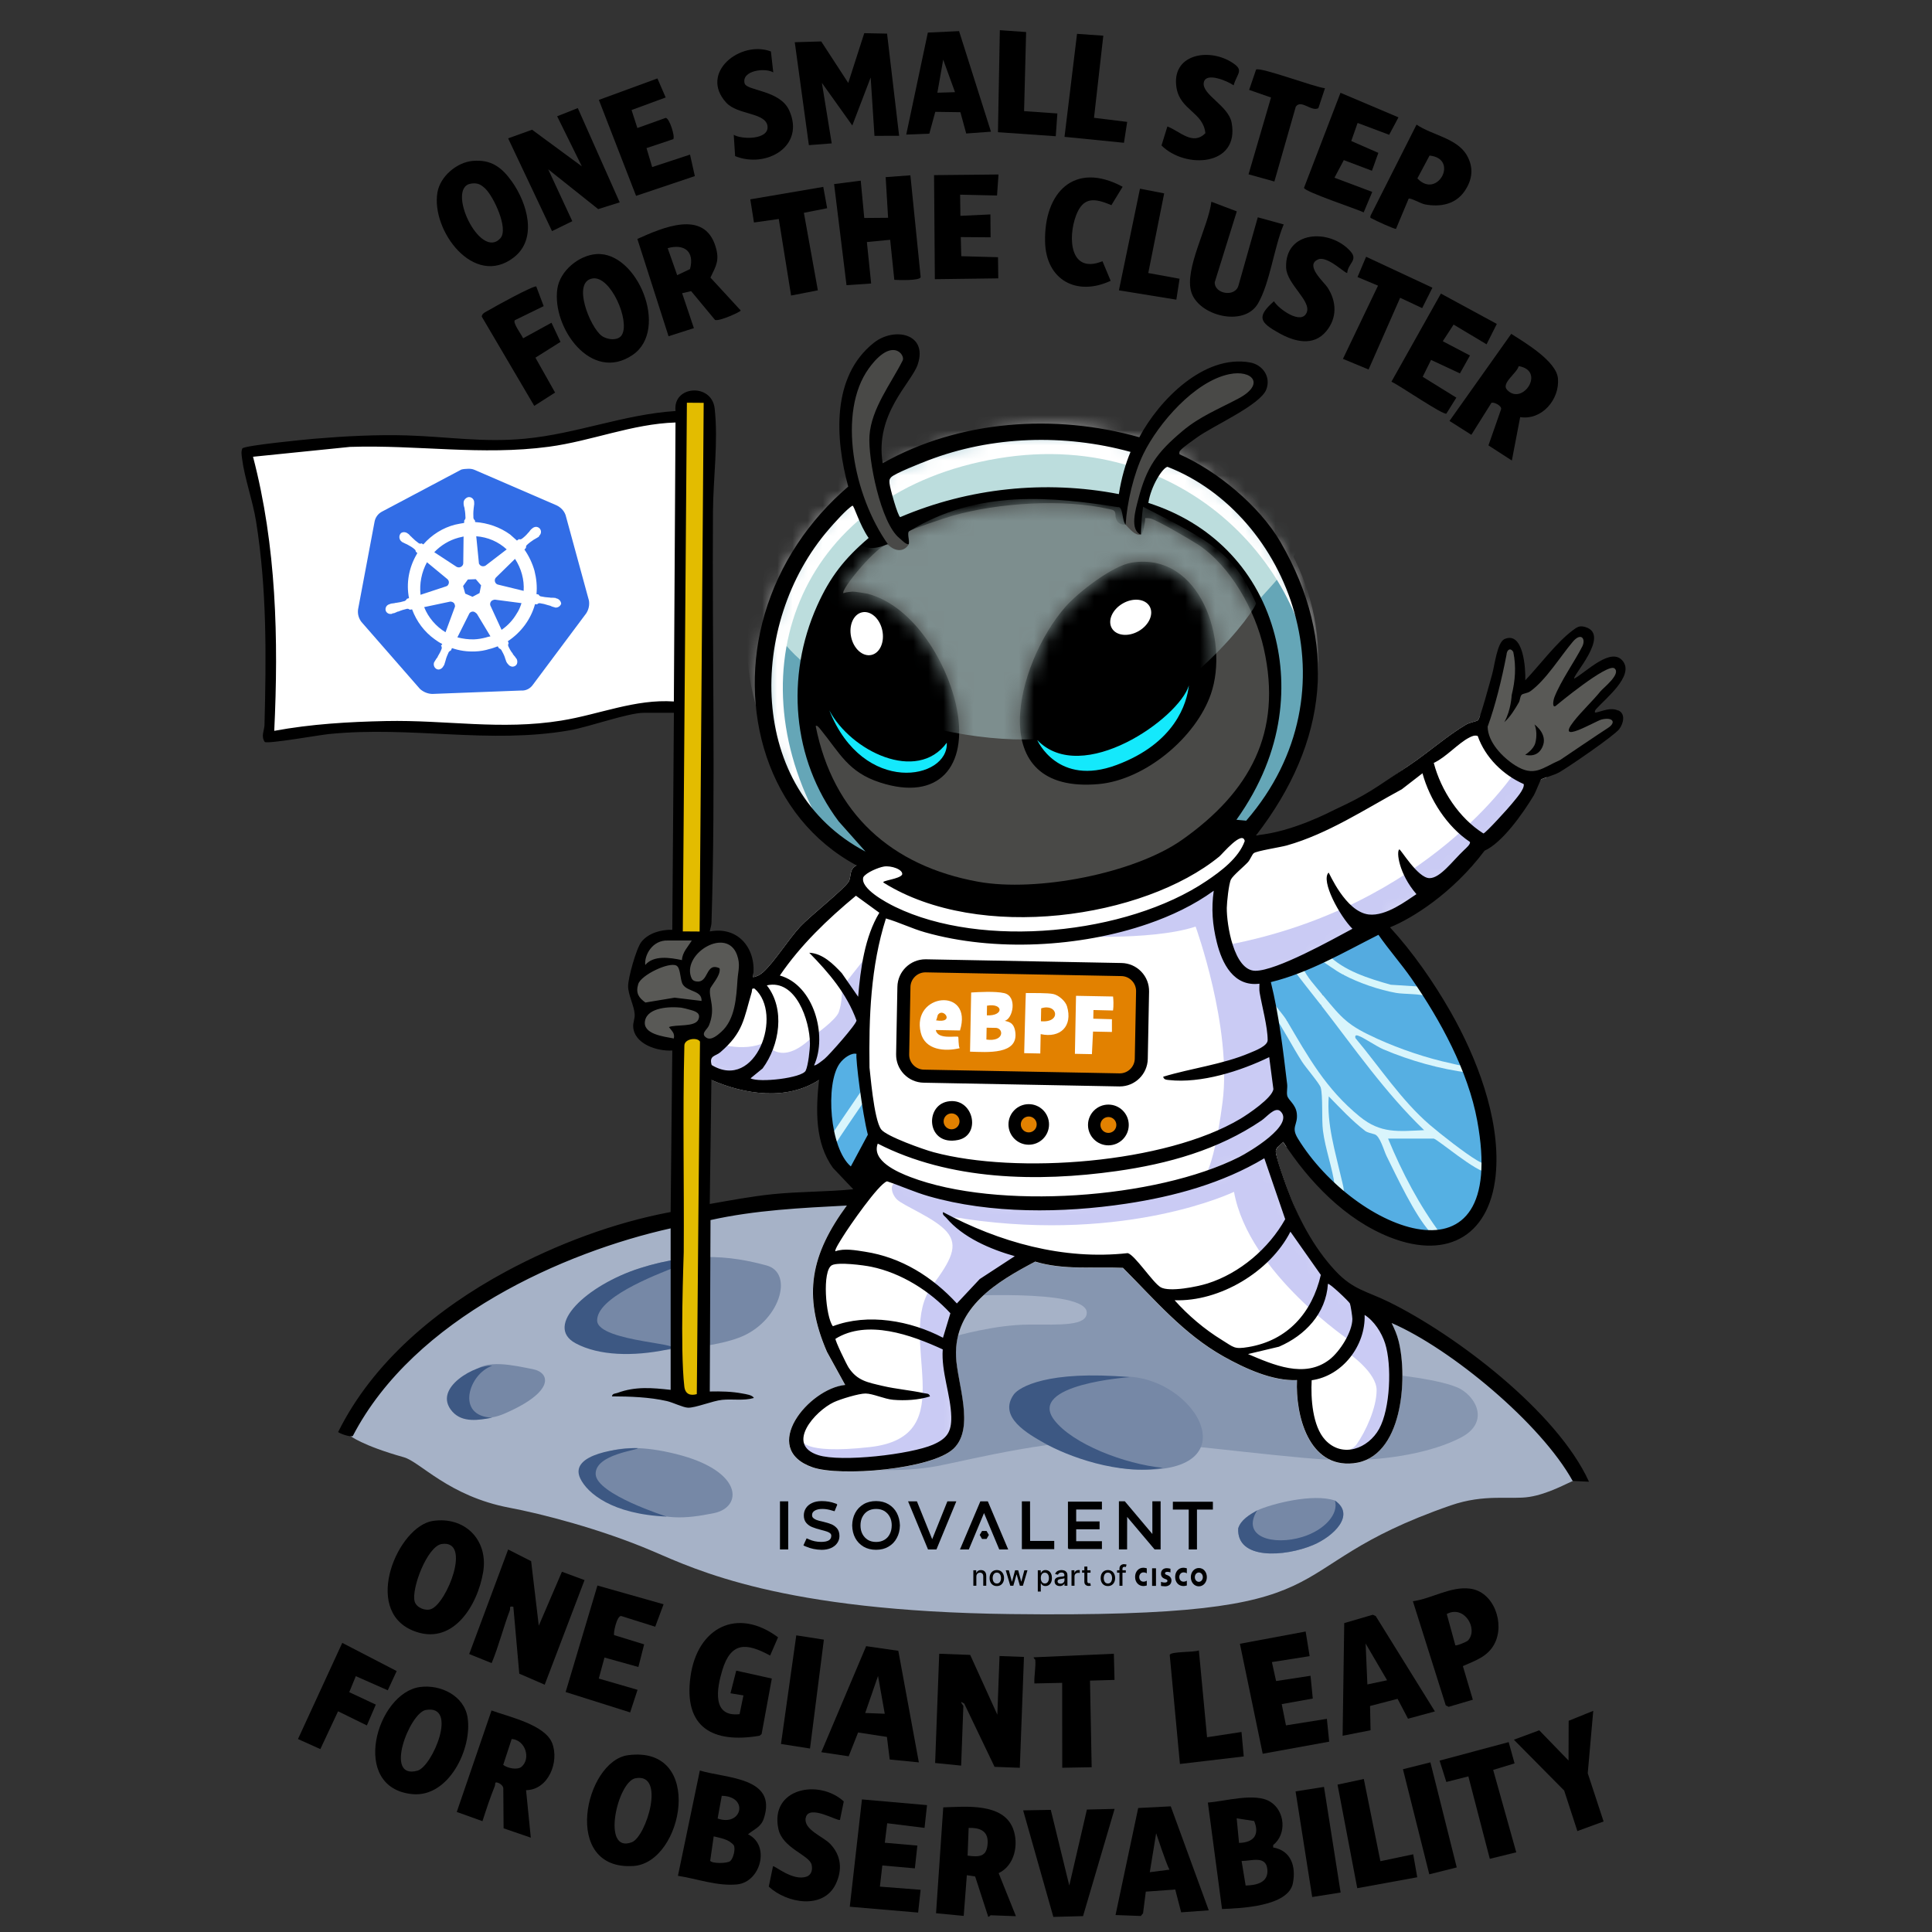 <svg width="128" height="128" viewBox="0 0 128 128" fill="none" xmlns="http://www.w3.org/2000/svg">
<rect x="0" y="0" width="128" height="128" fill="#333333" stroke="none"/>
<path d="M58.218 57.111C58.218 57.111 51.388 54.968 50.673 47.388C49.959 39.807 53.148 30.989 66.155 28.812C79.163 26.634 87.695 36.666 86.91 45.199C86.125 53.733 82.84 54.874 82.091 55.195C81.341 55.517 74.562 60.346 68.722 59.842C62.883 59.337 59.206 56.731 59.206 56.731L58.218 57.112V57.111Z" fill="#65A6B7"/>
<mask id="mask0_85_172" style="mask-type:luminance" maskUnits="userSpaceOnUse" x="50" y="28" width="37" height="32">
<path d="M58.218 57.111C58.218 57.111 51.388 54.968 50.673 47.388C49.959 39.807 53.148 30.989 66.155 28.812C79.163 26.634 87.695 36.666 86.91 45.199C86.125 53.733 82.84 54.874 82.091 55.195C81.341 55.517 74.562 60.346 68.722 59.842C62.883 59.337 59.206 56.731 59.206 56.731L58.218 57.112V57.111Z" fill="white"/>
</mask>
<g mask="url(#mask0_85_172)">
<path d="M53.648 44.199C55.556 40.367 59.436 35.677 66.394 34.512C76.082 33.319 82.21 34.298 81.424 42.83C82.039 40.25 86.212 37.736 85.958 35.726C84.915 27.423 73.417 24.614 64.978 25.516C54.978 26.582 49.505 33.797 50.185 39.118C50.371 40.572 51.827 42.938 53.648 44.2V44.199Z" fill="#BCDDDD"/>
<path d="M54.326 54.541C48.554 44.199 53.11 32.548 66.118 30.371C79.125 28.193 87.696 38.83 86.91 47.363C90.061 34.129 75.46 24.397 64.977 25.516C52.245 26.874 43.563 41.782 54.326 54.541Z" fill="white"/>
</g>
<path d="M49.922 64.287C49.618 64.377 49.321 64.499 49.156 64.79C48.942 65.169 48.98 65.656 48.935 66.073C48.882 66.551 48.717 66.959 48.472 67.319C48.319 67.719 48.102 68.083 47.779 68.369C47.556 68.567 47.157 68.92 46.846 68.772C46.742 68.846 46.639 68.919 46.537 68.994C46.485 69.033 46.429 69.073 46.374 69.115L46.357 71.038C46.586 71.273 47.131 71.55 47.131 71.55C49.362 72.521 52.114 72.933 54.261 71.55C55.166 70.585 55.469 70.69 55.619 70.475C55.906 70.063 56.44 69.728 56.748 69.822C56.666 70.066 57.137 73.81 57.498 75.174L57.126 75.869C57.16 76.126 57.18 76.384 57.16 76.635C57.228 76.688 57.285 76.761 57.322 76.859C57.558 77.485 57.723 78.277 58.309 78.626C58.502 78.426 58.665 78.293 58.77 78.266C59.696 78.575 60.587 78.983 61.528 79.253C65.638 80.433 70.406 80.379 74.615 79.747C77.797 79.269 80.997 78.393 83.763 76.739L83.877 77.072C83.877 77.072 83.882 77.069 83.884 77.067C84.113 76.954 84.347 76.85 84.562 76.71C84.573 76.703 84.585 76.7 84.596 76.694C84.543 76.492 84.513 76.333 84.521 76.254C84.546 76.006 84.862 75.839 85.008 75.66C85.077 75.766 85.147 75.872 85.218 75.977C85.225 75.972 85.233 75.966 85.241 75.962C85.501 75.801 85.771 75.654 86.013 75.468C86.005 75.456 85.998 75.444 85.99 75.432C85.509 74.646 86 74.55 85.919 73.778C85.854 73.151 85.338 72.892 85.279 72.575C85.236 72.341 85.307 72.065 85.277 71.821C85.005 69.558 84.745 67.277 84.198 65.066C86.707 64.455 88.749 62.717 91.041 61.559C91.129 61.685 93.458 60.219 94.035 59.796C95.46 58.749 96.171 57.794 98.046 56.059C99.117 55.068 100.706 53.428 101.454 52.193C101.573 51.996 102.048 51.686 102.095 51.652C102.154 51.611 102.306 51.557 102.49 51.494C102.419 51.217 102.192 51.01 101.823 50.809C101.275 50.511 100.653 50.34 100.134 49.992C99.797 49.767 99.502 49.468 99.361 49.082C99.244 48.763 99.278 48.414 99.161 48.096C99.046 47.783 98.785 47.648 98.487 47.525C98.352 47.469 98.209 47.423 98.067 47.386C98.002 47.572 97.95 47.695 97.919 47.717C97.794 47.805 97.393 47.853 97.129 48.007C95.907 48.721 94.576 49.899 93.351 50.713C90.828 52.391 87.62 55.565 83.226 55.337C83.226 55.337 81.794 54.475 81.12 55.019C81.024 55.097 80.919 55.132 80.816 55.135C80.169 55.91 79.302 56.469 78.432 56.963C77.546 57.466 76.661 57.971 75.777 58.479C73.977 59.511 71.939 59.63 69.918 59.767C67.909 59.904 65.9 59.998 63.907 59.63C63.016 59.465 62.044 59.208 61.24 58.775C60.873 58.577 60.602 58.295 60.402 57.931C60.253 57.663 60.162 57.346 59.926 57.136C59.335 56.609 58.243 56.605 57.511 56.712C57.088 56.774 56.596 57.254 56.748 57.335C56.228 57.597 56.419 58.106 56.218 58.425C55.895 58.934 53.676 60.684 53.02 61.386C52.258 62.202 51.26 63.794 50.542 64.421C50.357 64.583 50.136 64.707 49.888 64.739C49.91 64.585 49.921 64.433 49.923 64.284L49.922 64.287Z" fill="white"/>
<path d="M86.27 64.022C86.726 64.214 87.215 65.001 87.348 65.441L87.637 65.924L87.963 65.965C89.918 68.732 93.682 69.641 96.881 70.35L97.087 70.51C97.165 70.695 97.243 70.883 97.315 71.07C97.23 71.116 97.145 71.159 97.055 71.187C95.968 71.518 91.557 69.866 90.323 69.032C92.531 71.955 95.107 75.259 98.435 76.884C98.525 76.928 98.562 77.017 98.567 77.114C98.564 77.299 98.582 77.49 98.567 77.673C98.559 77.728 98.546 77.78 98.516 77.823C98.27 78.186 95.378 76.001 94.983 75.682L94.981 75.436C94.957 75.524 94.919 75.655 94.851 75.66C94.488 75.689 92.436 75.726 92.201 75.66L91.964 75.436L92.22 75.658C93.109 77.584 94.143 79.429 95.323 81.197L95.493 81.813C95.392 81.831 95.262 81.805 95.151 81.813C94.565 81.807 94.109 81.436 93.786 80.701C92.782 78.937 91.857 77.158 91.012 75.365L90.698 75.42C89.834 74.761 89.014 74.012 88.24 73.173C87.962 73.108 89.124 78.399 89.24 78.696C89.297 78.924 89.245 79.063 89.002 79.129C88.768 78.927 88.633 78.763 88.433 78.57C87.563 76.747 87.311 74.69 87.351 72.721L87.281 72.115C86.072 70.603 85.089 68.95 84.334 67.157C84.283 66.826 84.222 66.486 84.22 66.15C84.656 66.235 85.329 67.133 85.245 67.605L85.659 67.861C86.864 70.064 88.18 71.973 90.064 73.667C91.163 74.655 92.348 74.806 93.775 74.68C91.612 72.347 89.641 69.841 87.763 67.28C87.695 67.187 87.654 67.076 87.613 66.961C87.572 66.846 87.545 66.721 87.522 66.598C86.694 66.046 85.946 65.214 85.7 64.248C85.887 64.175 86.084 64.1 86.269 64.024L86.27 64.022Z" fill="#D9F5FC"/>
<path d="M88.434 78.569C87.861 78.019 85.5 75.649 85.474 74.988C85.461 74.669 85.739 74.282 85.697 73.828C85.636 73.182 85.095 72.93 85.023 72.579C84.693 70.991 84.595 68.859 84.336 67.156C85.042 68.183 85.598 69.298 86.268 70.348C86.497 70.707 87.423 71.787 87.499 72.048C87.656 72.583 87.553 74.171 87.65 74.92C87.808 76.135 88.27 77.354 88.435 78.57L88.434 78.569Z" fill="#55AEE2"/>
<path d="M91.393 61.561L93.535 64.323C93.803 64.61 93.931 65.061 94.125 65.364L93.985 65.58C91.864 65.581 89.68 64.945 88.015 63.588L87.976 63.239C89.117 62.716 90.3 62.173 91.392 61.56L91.393 61.561Z" fill="#54ABE0"/>
<path d="M94.125 65.365C94.238 65.54 94.581 65.718 94.581 66.037L94.347 66.186C93.983 66.183 92.906 66.096 92.569 66.022C91.904 65.876 89.296 65.268 89.061 64.783C89.031 64.722 89.014 64.654 89.001 64.583C88.407 64.571 87.571 64.133 87.407 63.576C87.553 63.511 87.767 63.336 87.976 63.241C89.032 64.323 90.711 64.839 92.146 65.242L94.124 65.368L94.125 65.365Z" fill="#D7F6FB"/>
<path d="M94.581 66.036C94.192 65.824 93.02 65.876 92.502 65.784C91.359 65.581 90.025 65.12 89.001 64.581C88.401 64.266 87.978 63.894 87.407 63.574C87.091 63.712 86.628 63.874 86.269 64.022C86.567 64.729 87.149 65.332 87.635 65.924C88.943 67.516 89.307 67.941 91.238 68.817C92.757 69.507 94.535 70.111 96.173 70.457C96.458 70.516 96.814 70.665 97.086 70.512C96.762 69.748 95.151 66.346 94.582 66.036H94.581Z" fill="#56AFE3"/>
<path d="M97.313 71.072C98.053 72.986 98.599 75.046 98.566 77.114C98.292 77.126 98.07 77.003 97.846 76.87C97.047 76.397 95.481 75.169 94.748 74.543C92.855 72.923 91.387 70.668 89.799 68.775C89.763 68.623 89.809 68.563 89.967 68.611C90.315 68.716 91.178 69.32 91.656 69.524C93.416 70.272 95.416 70.835 97.312 71.071L97.313 71.072Z" fill="#56AFE2"/>
<path d="M89.002 79.128C89.088 78.835 88.94 78.385 88.871 78.082C88.465 76.303 87.892 74.474 88.034 72.639C88.817 73.439 89.577 74.26 90.473 74.947C90.554 75.01 90.885 75.104 91.056 75.146C91.429 75.238 91.683 76.228 91.865 76.596C92.552 77.986 93.736 80.505 94.734 81.611C94.872 81.764 94.829 81.889 95.151 81.814C92.895 81.984 90.658 80.566 89.003 79.129L89.002 79.128Z" fill="#55AEE3"/>
<path d="M98.567 77.673C98.404 79.719 97.736 81.424 95.493 81.813C94.041 79.88 92.886 77.674 91.963 75.435H94.98C95.203 75.435 97.854 77.725 98.566 77.673H98.567Z" fill="#55B0E3"/>
<path d="M87.523 66.595C86.916 65.813 86.286 65.044 85.701 64.246C85.115 64.473 84.502 64.692 83.878 64.806C84 65.249 84.03 65.725 84.22 66.148C84.432 66.618 85 67.186 85.245 67.603C86.665 70.013 87.837 72.145 90.087 73.978C91.481 75.113 92.625 74.953 94.353 74.876C91.758 72.382 89.715 69.423 87.522 66.597L87.523 66.595Z" fill="#56B0E4"/>
<mask id="mask1_85_172" style="mask-type:luminance" maskUnits="userSpaceOnUse" x="46" y="47" width="57" height="34">
<path d="M49.922 64.287C49.618 64.377 49.321 64.499 49.156 64.79C48.942 65.169 48.98 65.656 48.935 66.073C48.882 66.551 48.717 66.959 48.472 67.319C48.319 67.719 48.102 68.083 47.779 68.369C47.556 68.567 47.157 68.92 46.846 68.772C46.742 68.846 46.639 68.919 46.537 68.994C46.485 69.033 46.429 69.073 46.374 69.115L46.357 71.038C46.586 71.273 47.131 71.55 47.131 71.55C49.362 72.521 52.114 72.933 54.261 71.55C55.166 70.585 55.469 70.69 55.619 70.475C55.906 70.063 56.44 69.728 56.748 69.822C56.666 70.066 57.137 73.81 57.498 75.174L57.126 75.869C57.16 76.126 57.18 76.384 57.16 76.635C57.228 76.688 57.285 76.761 57.322 76.859C57.558 77.485 57.723 78.277 58.309 78.626C58.502 78.426 58.665 78.293 58.77 78.266C59.696 78.575 60.587 78.983 61.528 79.253C65.638 80.433 70.406 80.379 74.615 79.747C77.796 79.269 80.997 78.393 83.763 76.739L83.877 77.072C83.877 77.072 83.882 77.069 83.884 77.067C84.113 76.954 84.347 76.85 84.562 76.71C84.573 76.703 84.585 76.7 84.596 76.694C84.543 76.492 84.513 76.333 84.521 76.254C84.546 76.006 84.862 75.839 85.008 75.66C85.077 75.766 85.147 75.872 85.218 75.977C85.225 75.972 85.233 75.966 85.241 75.962C85.501 75.801 85.771 75.654 86.013 75.468C86.005 75.456 85.998 75.444 85.99 75.432C85.509 74.646 86 74.55 85.919 73.778C85.854 73.151 85.338 72.892 85.279 72.575C85.236 72.341 85.306 72.065 85.277 71.821C85.005 69.558 84.745 67.277 84.198 65.066C86.707 64.455 88.808 62.675 91.101 61.516C91.188 61.643 91.925 61.294 91.799 61.157C94.824 59.25 95.72 58.803 98.352 56.367C99.423 55.376 100.864 53.944 101.611 52.708C101.73 52.511 102.046 51.686 102.093 51.652C102.152 51.611 102.304 51.557 102.488 51.494C102.417 51.217 102.189 51.01 101.821 50.809C101.273 50.511 100.651 50.34 100.132 49.992C99.795 49.767 99.5 49.468 99.358 49.082C99.242 48.763 99.276 48.414 99.159 48.096C99.043 47.783 98.783 47.648 98.485 47.525C98.35 47.469 98.207 47.423 98.064 47.386C97.999 47.572 97.948 47.695 97.917 47.717C97.792 47.805 97.391 47.853 97.126 48.007C95.905 48.721 94.573 49.899 93.349 50.713C90.826 52.391 90.599 52.662 87.832 53.913C87.711 53.783 86.704 54.237 86.789 54.361C85.636 54.861 84.509 55.311 83.223 55.336C83.223 55.336 81.791 54.474 81.117 55.018C81.02 55.096 80.915 55.13 80.813 55.134C80.166 55.909 79.299 56.468 78.428 56.962C77.542 57.465 76.657 57.97 75.773 58.477C73.973 59.51 71.935 59.629 69.914 59.766C67.906 59.903 65.897 59.996 63.904 59.629C63.012 59.464 62.041 59.207 61.237 58.774C60.869 58.576 60.599 58.294 60.399 57.93C60.249 57.662 60.159 57.345 59.923 57.135C59.332 56.608 58.239 56.604 57.508 56.711C57.085 56.773 56.593 57.253 56.744 57.334C56.225 57.596 56.416 58.105 56.214 58.423C55.892 58.933 53.673 60.683 53.016 61.386C52.255 62.201 51.256 63.792 50.539 64.42C50.354 64.582 50.132 64.706 49.885 64.738C49.907 64.584 49.918 64.432 49.92 64.283L49.922 64.287Z" fill="white"/>
</mask>
<g mask="url(#mask1_85_172)">
<path d="M79.562 78.293C79.562 78.293 83.686 76.722 84.685 75.437C85.685 74.152 85.596 73.598 85.311 73.312C85.025 73.027 84.775 72.634 84.775 71.759C84.775 70.884 84.132 66.078 83.847 64.68C84.51 64.681 96.307 60.336 101.638 51.678C101.258 51.547 101.091 51.476 100.425 51.071C100.425 51.071 94.665 60.055 81.336 62.602C81.336 62.602 80.729 60.758 81.026 58.366C81.026 58.366 74.784 61.865 70.459 61.996C70.459 61.996 76.225 62.376 79.212 61.389C79.212 61.389 81.634 68.06 80.997 73.016C80.36 77.971 79.563 78.294 79.563 78.294L79.562 78.293Z" fill="#CACBF4"/>
<path d="M47.291 69.048C47.291 69.048 49.195 69.786 50.718 69.048C50.718 69.048 51.635 70.892 53.907 68.62C53.907 68.62 55.383 67.596 55.574 67.049C55.764 66.501 55.788 65.859 55.788 65.407L57.596 63.122C57.596 63.122 57.216 64.788 57.216 66.073C57.216 67.358 57.049 68.382 57.049 68.382L55.954 69.334C55.954 69.334 54.812 70.976 53.479 71.476C52.146 71.975 50.837 72.142 49.838 71.928C48.838 71.714 46.886 71.214 46.767 70.738C46.648 70.262 46.767 69.334 46.767 69.334L47.291 69.048Z" fill="#CACBF4"/>
</g>
<path d="M56.462 78.065L57.934 75.286C57.934 75.286 57.166 70.514 57.122 69.3C57.122 69.3 56.283 68.97 55.516 69.943C54.748 70.915 53.99 72.898 54.846 75.709C55.233 76.981 56.461 78.065 56.461 78.065H56.462Z" fill="#56B0E4"/>
<path d="M55.436 75.663C55.444 75.649 55.446 75.638 55.448 75.633L54.933 75.469C54.947 75.424 54.98 75.319 57.038 72.314L57.484 72.619C56.737 73.71 55.52 75.5 55.435 75.663H55.436Z" fill="#D9F5FC"/>
<path d="M42.017 64.802C42.131 64.365 42.286 63.472 42.5 63.061C42.714 62.65 43.115 61.955 44.125 61.955C45.134 61.955 46.481 62.058 46.892 62.058C47.303 62.058 48.41 61.901 48.855 62.553C49.301 63.204 49.597 63.338 49.267 65.427C48.937 67.516 48.374 68.613 47.839 69.016C47.303 69.418 45.224 69.381 44.867 69.328C44.51 69.275 43.002 69.247 42.538 68.507C42.074 67.767 42.542 67.008 42.745 66.892C42.609 66.766 41.628 66.314 42.021 64.803L42.017 64.802Z" fill="#595956"/>
<path d="M45.785 92.802C46.355 92.874 46.658 92.611 46.658 91.623C46.658 90.636 46.777 70.226 46.777 69.929C46.777 69.631 46.827 68.995 46.67 68.838C46.513 68.681 45.801 68.37 45.468 68.572C45.135 68.774 44.932 69.203 44.932 69.714C44.932 70.226 44.825 90.79 44.825 91.469C44.825 92.147 45.175 92.725 45.785 92.802Z" fill="#E3BC00"/>
<path d="M45.848 62.052C46.424 62.052 46.721 62.186 46.721 61.198C46.721 60.211 46.961 27.899 46.961 27.601C46.961 27.304 47.011 26.668 46.854 26.511C46.697 26.354 45.986 26.042 45.652 26.245C45.319 26.447 45.117 26.875 45.117 27.387C45.117 27.899 44.889 60.365 44.889 61.044C44.889 61.722 45.005 62.052 45.848 62.052Z" fill="#E3BC00"/>
<path d="M23.194 95.12C23.194 95.12 24.45 92.831 25.063 92.037C28.647 87.39 36.112 83.349 44.824 81.128C44.843 81.421 44.554 89.504 44.94 92.063C45.014 92.559 45.706 92.814 45.783 92.8C45.846 92.79 46.459 92.687 46.522 92.33C46.933 89.974 46.76 81.08 46.807 80.658C49.664 80.034 52.629 79.609 55.615 79.422C75.354 78.183 99.103 86.658 104.387 98.031C103.78 98.291 102.566 98.979 101.32 99.174C100.073 99.37 98.375 98.953 96.11 99.738C83.631 104.063 90.524 107.224 66.937 106.936C51.746 106.749 46.117 103.994 43.211 102.755C39.755 101.282 35.868 100.291 33.747 99.89C29.737 99.131 27.834 96.849 26.757 96.547C23.968 95.763 23.194 95.122 23.194 95.122V95.12Z" fill="#A6B2C7"/>
<path d="M45.024 86.254C45.102 85.306 45.02 84.322 45.222 83.388C44.356 83.497 43.419 83.695 42.401 84.018C38.839 85.15 36.043 88.195 38.33 88.945C39.753 89.412 42.472 89.564 44.974 89.37C44.967 88.328 44.938 87.295 45.025 86.254H45.024Z" fill="#7688A6"/>
<path d="M50.787 83.84C49.704 83.548 48.328 83.244 46.608 83.284C46.481 83.287 46.389 89.22 46.605 89.187C47.495 89.053 48.303 88.868 48.947 88.629C51.648 87.624 52.64 84.34 50.788 83.84H50.787Z" fill="#7688A6"/>
<path d="M42.401 84.018C38.84 85.15 36.016 87.855 38.134 88.996C39.689 89.832 41.955 89.873 44.175 89.42C46.144 89.018 39.562 88.954 39.562 87.478C39.562 86.001 43.109 84.573 45.004 83.85C45.081 83.616 45.036 83.601 44.981 83.419C44.183 83.534 43.324 83.724 42.4 84.018H42.401Z" fill="#3D5883"/>
<path d="M54.97 96.961C56.469 97.461 59.873 97.556 62.11 97.128C64.347 96.699 70.131 95.2 74.511 95.438C78.89 95.676 86.245 96.747 89.137 96.747C92.029 96.747 94.921 96.211 96.777 95.248C98.633 94.284 97.884 92.677 96.777 92.034C95.67 91.392 91.886 90.999 91.386 90.999C90.886 90.999 86.245 87.394 86.245 87.394L80.426 81.396L72.001 81.075L63.076 85.898C63.076 85.898 72.001 85.329 72.001 86.965C72.001 87.858 70.295 87.757 68.187 87.757C65.914 87.757 63.254 88.537 63.254 88.537L60.362 87.359L54.971 96.962L54.97 96.961Z" fill="#8696B0"/>
<path d="M92.193 87.657C92.382 87.74 89.572 85.521 88.399 84.263C86.944 82.702 85.975 80.654 85.246 78.661C85.092 78.237 84.486 76.576 84.519 76.255C84.53 76.14 84.605 76.042 84.695 75.953C84.578 75.698 84.347 75.444 84.154 75.287C83.412 75.927 82.415 76.497 82.107 76.653C76.593 79.437 66.073 80.179 60.314 77.983C59.923 77.833 59.342 77.593 58.871 77.266C58.8 77.317 58.715 77.352 58.609 77.359C57.75 77.41 56.586 79.561 56.098 79.877C53.725 83.108 53.15 85.805 54.781 89.569L55.99 91.764C53.597 91.991 50.27 95.981 53.832 97.221C55.654 97.856 61.733 97.366 63.175 95.98C64.608 94.604 63.402 91.628 63.334 89.878C63.208 86.609 66.047 84.925 68.578 83.592C70.467 84.168 72.449 83.918 74.393 84.005C76.508 86.123 78.405 88.388 81.059 89.876C82.473 90.669 84.305 91.514 85.923 91.442C85.816 93.764 86.686 97.261 89.653 96.955C92.946 96.615 93.263 91.302 92.659 88.867C92.543 88.4 92.394 88.084 92.193 87.66V87.657Z" fill="white"/>
<mask id="mask2_85_172" style="mask-type:luminance" maskUnits="userSpaceOnUse" x="52" y="75" width="41" height="23">
<path d="M92.193 87.657C92.382 87.74 89.572 85.521 88.399 84.263C86.944 82.702 85.975 80.654 85.246 78.661C85.092 78.237 84.486 76.576 84.519 76.255C84.53 76.14 84.605 76.042 84.695 75.953C84.578 75.698 84.347 75.444 84.154 75.287C83.412 75.927 82.415 76.497 82.107 76.653C76.593 79.437 66.073 80.179 60.314 77.983C59.923 77.833 59.342 77.593 58.871 77.266C58.8 77.317 58.715 77.352 58.609 77.359C57.75 77.41 56.586 79.561 56.098 79.877C53.725 83.108 53.15 85.805 54.781 89.569L55.99 91.764C53.597 91.991 50.27 95.981 53.832 97.221C55.654 97.856 61.733 97.366 63.175 95.98C64.608 94.604 63.402 91.628 63.334 89.878C63.208 86.609 66.047 84.925 68.578 83.592C70.467 84.168 72.449 83.918 74.393 84.005C76.508 86.123 78.405 88.388 81.059 89.876C82.473 90.669 84.305 91.514 85.923 91.442C85.816 93.764 86.686 97.261 89.653 96.955C92.946 96.615 93.263 91.302 92.659 88.867C92.543 88.4 92.394 88.084 92.193 87.66V87.657Z" fill="white"/>
</mask>
<g mask="url(#mask2_85_172)">
<path d="M53.099 95.374C53.099 95.374 53.041 96.385 57.621 95.874C63.964 95.166 59.24 88.591 61.759 85.188C63.001 83.511 63.52 82.546 62.735 81.618C61.95 80.689 59.861 79.904 59.415 79.457C58.969 79.01 58.815 78.001 60.011 78.43C61.208 78.858 63.18 79.587 66.788 79.766C73.792 80.113 81.494 78.241 83.818 76.386C84.364 75.84 84.397 77.106 84.397 77.106C84.397 77.106 84.754 79.296 85.373 80.272C85.992 81.248 86.54 82.914 87.349 83.723C88.158 84.532 88.955 85.306 89.729 86.079C90.502 86.853 92.323 87.65 92.49 90.173C92.656 92.695 92.216 94.945 91.347 95.813C90.478 96.682 89.491 96.984 88.467 96.553C87.444 96.123 89.3 96.527 89.895 95.671C90.49 94.814 91.204 93.267 91.204 92.1C91.204 90.934 89.372 89.673 89.372 89.673L89.562 88.911C89.562 88.911 82.731 84.377 81.756 78.963C81.756 78.963 74.782 82.331 63.976 80.76C63.976 80.76 62.072 80.331 63.5 81.331C64.928 82.331 67.237 83.068 68.784 83.283C68.784 83.283 66.38 84.187 65.285 85.282C64.19 86.377 62.548 88.138 63 90.756C63.452 93.374 63.714 94.968 63.143 95.54C62.572 96.111 59.787 97.396 56.217 97.206C52.647 97.015 52.766 96.337 53.099 95.373V95.374Z" fill="#CACBF4"/>
</g>
<path d="M64.278 109.642L66.076 113.604L66.221 109.716L67.84 109.776L67.565 117.121L65.892 117.058L63.886 112.872C63.457 112.584 63.827 112.987 63.825 113.034L63.678 116.976L61.955 116.803L62.225 109.565L64.278 109.642Z" fill="black"/>
<path d="M35.695 107.708L37.229 104.132L38.727 104.686L36.088 111.616L34.404 110.886L34.011 106.455C33.69 106.387 33.837 106.535 33.775 106.7C33.339 107.844 33.044 109.054 32.573 110.186L31.086 109.584L33.666 102.658L35.189 103.431L35.696 107.706L35.695 107.708Z" fill="black"/>
<path d="M28.678 100.766C30.79 100.448 32.358 102.022 32.013 104.136C31.646 106.389 29.962 109.134 27.325 108.019C24.005 106.617 26.371 101.113 28.678 100.765V100.766ZM29.27 102.293C28.309 102.431 27.231 105.277 27.474 106.11C27.591 106.51 28.182 106.755 28.569 106.604C29.61 106.199 31.267 102.009 29.271 102.293H29.27Z" fill="black"/>
<path d="M49.559 121.529C51.046 122.237 50.408 124.692 48.831 124.847C47.526 124.975 46.188 124.473 44.915 124.277L46.367 117.301C48.079 117.828 51.512 117.723 50.608 120.47C50.411 121.069 49.979 121.167 49.559 121.529ZM47.545 120.481C49.154 121.046 49.637 119.009 47.818 118.978L47.545 120.481ZM48.384 123.298C48.576 123.13 48.747 122.507 48.614 122.253C48.285 121.85 47.754 121.782 47.284 121.663L47.052 123.284C47.181 123.478 48.193 123.466 48.384 123.298Z" fill="black"/>
<path d="M84.348 122.397C85.553 122.612 85.871 123.671 85.658 124.765C85.357 126.312 82.2 126.429 80.962 126.477L80.024 119.424C81.17 119.343 83.17 118.741 84.173 119.379C85.135 119.99 85.264 121.514 84.353 122.237L84.347 122.397H84.348ZM83.09 120.646L81.933 120.47L82.089 122.098C83.037 122.077 83.476 121.575 83.091 120.646H83.09ZM82.527 124.922C83.236 124.904 84.046 124.735 83.966 123.854C83.881 122.903 82.892 123.303 82.259 123.295L82.527 124.922Z" fill="black"/>
<path d="M34.853 118.603L35.167 121.75L33.364 121.131L33.345 118.49C33.343 118.315 33.13 118.151 32.971 118.105C32.745 118.04 32.836 118.192 32.782 118.329C32.476 119.092 32.216 119.876 31.964 120.657L30.262 120.046L32.565 113.324C33.697 113.743 36.1 114.254 36.582 115.486C37.069 116.73 36.329 118.587 34.854 118.603H34.853ZM34.559 117.048C35.184 116.506 34.807 115.271 33.9 115.214L33.338 116.929C33.619 117.146 34.28 117.291 34.558 117.049L34.559 117.048Z" fill="black"/>
<path d="M41.616 116.285C46.725 115.621 45.285 123.412 41.966 123.627C37.161 123.938 38.74 116.658 41.616 116.285ZM42.098 117.814C40.902 118.043 39.818 122.836 41.861 122.052C42.813 121.686 44.134 117.426 42.098 117.814Z" fill="black"/>
<path d="M67.308 126.953L65.634 126.891C65.607 126.891 65.547 127 65.474 126.993L64.606 124.321L64.056 124.236L63.848 126.933L62.015 126.757L62.493 119.743C63.987 119.697 66.444 119.433 67.112 121.14C67.515 122.171 67.232 123.597 66.163 124.099L67.308 126.953ZM64.106 122.94C64.916 123.051 65.407 123.011 65.436 122.069C65.461 121.271 64.861 121.079 64.175 121.104L64.106 122.94H64.106Z" fill="black"/>
<path d="M49.255 112.326L48.395 112.184L48.777 110.685L51.135 111.208L50.458 114.888L50.321 114.998C47.21 115.526 45.278 114.441 45.747 111.073C46.198 107.83 48.841 106.457 51.547 108.476L51.023 109.685C49.453 108.829 48.43 108.763 47.856 110.651C47.494 111.845 47.139 113.776 48.999 113.568L49.254 112.327L49.255 112.326Z" fill="black"/>
<path d="M27.834 111.768C29.195 111.586 30.763 112.351 30.981 113.802C31.293 115.869 29.72 119.096 27.323 118.866C23.15 118.464 24.931 112.155 27.833 111.768H27.834ZM28.209 113.291C27.144 113.482 25.402 117.94 27.661 117.311C28.642 117.039 30.391 112.9 28.209 113.291Z" fill="black"/>
<path d="M59.516 109.37L60.876 116.761L58.946 116.572L58.761 115.075L56.851 114.782L56.227 116.359L54.413 116.087L57.385 109.063L59.517 109.37H59.516ZM58.617 113.54L58.172 111.037L57.322 113.491L58.617 113.54Z" fill="black"/>
<path d="M86.503 108.092L86.767 109.724L84.267 110.117L84.544 111.373L86.826 111.025L86.975 112.533L84.918 112.902L85.199 114.31L87.909 113.878L88.062 115.39L83.657 116.19L82.147 108.904L86.503 108.092Z" fill="black"/>
<path d="M95.067 113.386L93.284 113.869L92.594 112.552L90.769 113.026L90.803 114.634L88.951 114.998L89.059 107.534L90.948 106.982L91.144 107.066L95.067 113.387L95.067 113.386ZM91.899 111.322L90.477 108.89L90.592 111.598L91.899 111.322Z" fill="black"/>
<path d="M43.964 106.287L43.41 107.774L41.154 107.065C40.866 107.035 40.62 108.222 40.689 108.331L42.676 108.943L42.295 110.443L40.048 109.817L39.671 111.209L42.239 111.955L41.749 113.451L37.475 112.101L39.582 105.045L43.965 106.287H43.964Z" fill="black"/>
<path d="M73.907 126.876L75.409 119.785L77.566 119.675L80.083 126.564L78.255 126.697L77.863 125.184L75.912 125.327L75.73 126.761L75.582 126.938L73.908 126.876H73.907ZM76.598 121.46L76.177 124.039L77.479 123.87C77.258 123.465 76.598 121.46 76.598 121.46Z" fill="black"/>
<path d="M97.578 112.611L95.974 113.082L95.785 112.984L93.608 106.087C94.859 105.913 96.085 105.096 97.376 105.249C98.987 105.439 99.723 107.586 99.004 108.925C98.552 109.769 97.723 110.025 96.919 110.383L97.579 112.61L97.578 112.611ZM97.265 108.68C97.958 107.904 97.002 106.313 95.852 106.932L96.42 109.004C96.487 109.058 97.176 108.779 97.265 108.68Z" fill="black"/>
<path d="M61.418 119.594L61.253 121.102L58.779 120.795L58.621 122.086L60.778 122.275L60.612 123.783L58.456 123.593L58.296 124.994L60.993 125.203L60.829 126.712L56.3 126.326L57.106 119.216L61.418 119.594Z" fill="black"/>
<path d="M73.846 119.844L71.754 126.948L69.787 127L67.786 119.941L69.618 119.909L70.843 124.922L72.01 119.887L73.846 119.844Z" fill="black"/>
<path d="M55.651 120.57C55.514 120.695 53.584 119.5 53.382 120.433C53.214 121.21 54.534 121.673 55.002 122.163C55.734 122.931 55.823 123.875 55.373 124.819C54.553 126.539 52.12 126.1 50.934 124.993L51.212 123.648C51.298 123.564 52.543 124.67 53.455 124.324C53.785 124.198 53.85 123.826 53.764 123.521C53.586 122.887 51.845 122.447 51.571 121.175C50.988 118.475 54.255 117.836 55.902 119.349L55.651 120.569V120.57Z" fill="black"/>
<path d="M68.591 109.966C68.588 109.93 68.469 109.881 68.488 109.801L73.796 109.565L73.84 111.298L72.215 111.345L72.326 117.083L70.377 117.119L70.372 111.493L68.531 111.533C68.503 111.037 68.636 110.449 68.59 109.967L68.591 109.966Z" fill="black"/>
<path d="M26.281 110.712L25.691 111.986L23.573 111.05L23.139 112.112L24.898 112.934L24.306 114.315L22.398 113.377L21.224 115.883L19.742 115.216L22.676 108.845L26.281 110.712Z" fill="black"/>
<path d="M105.557 113.347L105.192 117.482L106.242 120.678L104.504 121.313L103.631 118.629L100.297 115.26L101.979 114.637L103.919 116.639L103.928 114.007L105.557 113.347Z" fill="black"/>
<path d="M79.428 109.344L79.971 115.097L82.253 114.748L82.401 116.369L78.174 116.868L77.497 109.645C77.55 109.402 79.108 109.484 79.427 109.344H79.428Z" fill="black"/>
<path d="M99.954 115.419L100.344 116.83L98.926 117.261L100.456 122.721L98.703 123.151L97.283 117.69L95.824 118.06L95.376 116.646L99.954 115.419Z" fill="black"/>
<path d="M91.455 123.309L93.629 122.852L93.896 124.373L89.922 125.098L88.615 118.236L90.356 117.863L91.455 123.309Z" fill="black"/>
<path d="M54.584 108.631L53.665 115.844L51.742 115.543L52.756 108.346L54.584 108.631Z" fill="black"/>
<path d="M87.718 118.387L85.835 118.684L86.937 125.682L88.82 125.385L87.718 118.387Z" fill="black"/>
<path d="M94.768 116.76L92.949 117.216L94.694 124.178L96.513 123.722L94.768 116.76Z" fill="black"/>
<path d="M59.57 8.998L57.936 9L57.684 5.133L56.467 8.313L54.452 5.489L55.103 9.5L53.59 9.616L52.656 2.797L54.409 2.745L56.199 5.495L57.259 2.198L58.77 2.227L59.57 8.998Z" fill="black"/>
<path d="M41.057 13.407L39.63 13.854L36.32 11.217L37.916 14.655L36.572 15.312L33.665 9.166L35.251 8.595L38.549 11.022L36.913 7.704L38.28 7.161L41.057 13.407Z" fill="black"/>
<path d="M100.716 27.634L100.164 30.511L98.614 29.509L99.451 27.114C99.511 26.868 98.941 26.611 98.809 26.693L97.481 28.808L96.033 27.888L100.123 22.119C101.028 22.696 103.122 23.932 103.219 25.076C103.338 26.465 102.155 27.86 100.715 27.635L100.716 27.634ZM100.617 24.257C100.503 24.731 99.436 25.386 99.846 25.826C100.862 26.919 102.435 24.562 100.617 24.257Z" fill="black"/>
<path d="M39.511 16.834C42.213 16.643 44.363 21.828 41.927 23.507C39.18 25.4 36.55 21.698 36.926 19.128C37.099 17.943 38.347 16.916 39.511 16.834ZM39.281 18.445C37.857 18.635 39.09 21.685 39.866 22.251C40.235 22.52 40.968 22.603 41.208 22.176C41.741 21.229 40.459 18.288 39.281 18.445Z" fill="black"/>
<path d="M45.192 19.424L45.972 21.74L44.293 22.277L42.227 15.83C43.891 15.086 46.661 13.85 47.412 16.349C47.68 17.243 47.454 17.595 47.069 18.391L49.076 20.571C49.068 20.663 47.614 21.32 47.37 21.193L45.788 19.287L45.193 19.426L45.192 19.424ZM44.235 16.44L44.866 18.231L45.714 17.828C46.027 16.665 45.352 16.137 44.235 16.44Z" fill="black"/>
<path d="M60.316 11.616L60.997 18.364C60.918 18.609 59.534 18.556 59.25 18.54L58.976 15.887L57.433 16.035L57.716 18.783L56.084 18.895L55.261 12.196L57.026 11.969L57.259 14.442L58.839 14.429L58.677 11.735L60.317 11.615L60.316 11.616Z" fill="black"/>
<path d="M31.313 10.661C32.544 10.551 33.25 11.087 33.927 12.044C34.913 13.439 35.645 15.817 34.037 17.058C31.394 19.098 28.547 15.256 28.982 12.744C29.165 11.688 30.258 10.756 31.313 10.661ZM31.206 12.165C29.517 12.415 31.799 17.271 33.15 15.787C33.716 15.166 32.701 13.018 32.151 12.496C31.855 12.215 31.634 12.101 31.206 12.165Z" fill="black"/>
<path d="M83.333 14.398L85.049 14.869C84.409 16.376 84.141 18.75 83.34 20.116C82.417 21.69 79.429 20.925 78.931 19.366C78.442 17.837 80.072 14.995 80.255 13.366L81.941 14.005L80.48 18.695C80.451 19.486 81.858 19.717 82.059 18.893L83.332 14.398H83.333Z" fill="black"/>
<path d="M41.843 7.29L42.227 8.482L44.102 7.811C44.346 7.805 44.737 9.039 44.608 9.218L42.833 9.813L43.208 11.068L45.716 10.243L46.035 11.667L42.141 12.976L39.676 6.619L43.556 5.196L44.103 6.458L41.841 7.29H41.843Z" fill="black"/>
<path d="M63.54 2.06L65.654 8.725L64.014 8.845L63.629 7.433L61.965 7.41L61.57 8.856L60.041 8.916L61.472 2.159L63.54 2.061V2.06ZM63.272 6.107L62.49 3.954L62.103 6.142L63.272 6.107Z" fill="black"/>
<path d="M99.168 21.461L98.489 22.812L96.305 21.504L95.588 22.607L97.388 23.553L96.724 24.739L94.811 23.845L94.257 24.964L96.487 26.345L95.827 27.401C95.622 27.527 92.684 25.505 92.186 25.289L95.463 19.451L99.169 21.462L99.168 21.461Z" fill="black"/>
<path d="M66.154 11.56L66.056 12.953L63.61 12.897L63.629 14.3L65.617 14.206L65.629 15.723L63.654 15.708L63.687 16.974L66.12 17.041L66.138 18.442L61.936 18.497L61.884 11.603L66.154 11.56Z" fill="black"/>
<path d="M92.492 15.158C92.431 15.216 91.057 14.581 90.934 14.498C90.834 14.43 90.76 14.495 90.802 14.29L93.85 8.255C94.862 8.952 96.514 9.149 97.173 10.273C97.646 11.079 97.564 11.896 97.031 12.668C96.418 13.557 95.408 13.726 94.412 13.543C94.12 13.489 93.454 13.088 93.326 13.165L92.491 15.158H92.492ZM94.712 10.306L93.906 11.818C95.224 13.235 96.694 10.511 94.712 10.306Z" fill="black"/>
<path d="M89.525 9.343L91.32 10.128L90.895 11.313L89.031 10.608L88.411 11.775L90.915 12.714L90.348 14.07C89.856 13.835 86.431 12.705 86.393 12.445L88.811 6.148L92.652 7.775L92.036 8.93L89.945 8.145L89.524 9.342L89.525 9.343Z" fill="black"/>
<path d="M89.256 18.08C89.152 18.163 87.947 16.931 87.338 17.183C86.415 17.564 87.712 18.676 87.955 19.049C88.556 19.973 88.602 21.058 87.87 21.942C87.014 22.978 85.753 22.635 84.735 22.066C83.472 21.36 83.225 20.999 84.402 19.959C84.706 20.463 86.228 21.567 86.576 20.697C86.886 19.925 85.247 18.822 85.208 17.726C85.121 15.267 88.108 15.123 89.468 16.645C89.999 17.238 89.31 17.439 89.256 18.082V18.08Z" fill="black"/>
<path d="M81.73 5.653C81.368 5.39 79.899 4.742 79.755 5.459C79.595 6.253 81.382 6.996 81.596 8.114C82.149 11.012 78.531 11.218 76.953 9.637L77.342 8.379C78.168 8.687 79.026 9.676 79.859 8.824C79.726 7.443 78.2 7.301 77.95 5.834C77.574 3.625 80.006 3.15 81.57 4.105C82.471 4.656 81.976 4.812 81.73 5.654V5.653Z" fill="black"/>
<path d="M51.075 3.409L51.231 4.797C50.688 4.466 49.117 4.673 49.332 5.519C49.46 6.028 51.668 5.95 52.287 7.315C53.364 9.691 50.77 11.178 48.703 10.343L48.612 8.93C49.139 9.254 50.963 9.268 50.849 8.357C50.736 7.446 48.865 7.623 48.114 6.8C46.301 4.815 49.062 2.644 51.076 3.41L51.075 3.409Z" fill="black"/>
<path d="M35.531 18.985L36.02 20.282L34.106 21.216C33.962 21.398 34.556 22.177 34.658 22.413L36.537 21.382L37.134 22.651L35.473 23.697L36.776 26.008L35.395 26.889L31.919 20.978C31.911 20.744 32.291 20.614 32.459 20.509C32.773 20.312 35.398 18.876 35.532 18.983L35.531 18.985Z" fill="black"/>
<path d="M74.378 12.373L73.633 13.593C72.523 13.123 71.767 13.017 71.292 14.275C70.735 15.754 70.881 18.182 73.042 17.306L73.584 18.604C71.331 19.655 69.297 18.55 69.239 16.019C69.164 12.747 71.178 10.653 74.378 12.373Z" fill="black"/>
<path d="M54.544 12.382L54.801 13.795L53.26 14.099L54.185 19.235L52.412 19.58L51.596 14.509L49.952 14.741L49.709 13.207L54.544 12.382Z" fill="black"/>
<path d="M87.783 5.845L87.347 7.162C86.906 7.433 86.203 6.558 85.849 7.069L84.431 12.025L82.719 11.549L84.208 6.46L82.759 5.956L83.219 4.607C83.539 4.433 87.083 5.774 87.782 5.845H87.783Z" fill="black"/>
<path d="M94.902 19.061L94.223 20.413L92.763 19.729L90.672 24.48L88.973 23.776L91.297 18.925L89.939 18.356L90.508 17.01L94.902 19.061Z" fill="black"/>
<path d="M73.097 2.365L72.481 7.805L74.679 8.076L74.465 9.46L70.527 9.066L71.356 2.242L73.097 2.365Z" fill="black"/>
<path d="M67.983 2.122L67.848 7.363L70.053 7.517L69.947 9.026L66.117 8.758L66.242 2L67.983 2.122Z" fill="black"/>
<path d="M77.13 12.813L76.076 18.089L78.15 18.468L77.936 19.853L74.131 19.236L75.527 12.501L77.13 12.813Z" fill="black"/>
<path d="M68.157 75.841C68.899 75.841 69.501 75.239 69.501 74.497C69.501 73.755 68.899 73.153 68.157 73.153C67.415 73.153 66.814 73.755 66.814 74.497C66.814 75.239 67.415 75.841 68.157 75.841Z" fill="black"/>
<path d="M62.773 72.979C64.489 72.649 65.055 75.199 63.478 75.526C61.406 75.954 61.231 73.276 62.773 72.979Z" fill="black"/>
<path d="M73.433 75.882C74.179 75.882 74.783 75.277 74.783 74.532C74.783 73.786 74.179 73.182 73.433 73.182C72.688 73.182 72.083 73.786 72.083 74.532C72.083 75.277 72.688 75.882 73.433 75.882Z" fill="black"/>
<path d="M44.754 46.692C42.193 46.517 39.699 47.552 37.209 47.955C33.153 48.61 29.582 47.904 25.571 47.987C23.084 48.039 20.4 48.184 17.954 48.636C18.243 42.561 17.99 35.956 16.439 30.045L23.19 29.392C27.661 29.247 31.911 29.978 36.364 29.382C39.193 29.003 41.991 27.864 44.862 27.774L44.754 46.691V46.692Z" fill="white"/>
<path d="M70.753 91.629C70.753 91.629 68.765 92.104 68.661 93.223C68.557 94.344 71.28 97.216 75.363 97.371C83.227 97.668 78.92 90.665 73.899 91.228C71.559 91.491 70.753 91.629 70.753 91.629Z" fill="#7688A6"/>
<path d="M74.853 91.24C74.853 91.24 68.034 91.701 69.844 94.077C71.049 95.66 74.497 97 77.049 97.249C74.126 97.771 70.684 96.46 69.164 95.595C68.105 94.991 66.115 93.887 67.157 92.399C67.5 91.91 69.382 90.763 74.853 91.239V91.24Z" fill="#3D5883"/>
<path d="M38.966 97.329C39.075 96.764 40.316 95.218 44.79 96.332C49.263 97.445 49.224 99.859 47.294 100.25C45.364 100.64 43.964 100.743 41.807 99.76C39.65 98.776 38.806 98.152 38.966 97.329Z" fill="#7688A6"/>
<path d="M38.443 97.948C37.651 96.289 41.218 95.914 42.249 95.943C42.373 96.068 39.414 96.334 39.464 97.669C39.514 99.004 44.175 100.478 44.175 100.478C40.542 100.326 38.907 98.92 38.443 97.949V97.948Z" fill="#3D5883"/>
<path d="M83.289 100.07C84.233 99.635 86.994 98.92 88.442 99.415C89.836 100.375 88.339 101.798 86.994 102.363C85.132 103.147 81.925 103.369 82.034 101.261C82.203 100.698 82.795 100.348 83.288 100.07H83.289Z" fill="#7688A6"/>
<path d="M83.288 100.07C82.201 101.847 84.378 102.413 86.284 101.828C87.772 101.371 88.708 100.29 88.442 99.415C89.837 100.375 88.339 101.798 86.995 102.363C85.132 103.147 81.925 103.369 82.034 101.261C82.203 100.698 82.795 100.348 83.288 100.07Z" fill="#3D5883"/>
<path d="M30.638 92.491C30.705 93.176 31.45 94.503 33.414 93.658C36.783 92.208 36.47 90.934 35.288 90.707C34.107 90.48 32.121 89.986 31.322 90.943C30.524 91.9 30.637 92.492 30.637 92.492L30.638 92.491Z" fill="#7688A6"/>
<path d="M32.606 90.491C31.059 91.008 30.152 93.841 32.618 93.924C31.733 94.088 30.646 94.282 29.973 93.526C28.559 91.935 31.644 90.352 32.606 90.491Z" fill="#3D5883"/>
<path d="M107.209 47.073C106.694 46.846 106.19 47.111 105.728 47.209C105.619 47.233 105.661 47.073 105.735 46.991C106.36 46.29 108.251 44.802 107.538 43.825C106.772 42.777 105.056 44.559 104.296 44.962C104.144 44.8 106.707 42.073 105.056 41.55C104.648 41.42 104.493 41.542 104.184 41.772C103.123 42.566 101.982 44.097 101.054 45.071C101.083 44.337 100.942 41.787 99.677 42.341C99.191 42.553 99.02 44.101 98.861 44.661C98.745 45.073 98.064 47.616 97.919 47.718C97.793 47.806 97.392 47.854 97.128 48.008C95.906 48.722 94.575 49.9 93.35 50.714C91.02 52.265 90.648 52.613 88.424 53.644C88.241 53.729 85.614 55.14 83.225 55.337C88.013 49.13 88.668 42.547 84.847 35.932C83.442 33.499 80.588 31.172 78.144 30.097C78.13 29.948 78.123 29.924 78.219 29.82C78.412 29.607 79.032 29.18 79.302 28.983C80.368 28.206 83.502 26.841 83.898 25.798C84.214 24.967 83.661 24.169 82.823 24.015C79.768 23.459 76.784 26.514 75.484 28.97C69.896 27.389 63.571 27.823 58.48 30.691C57.945 27.405 60.397 25.366 60.803 24.143C61.487 22.085 59.24 21.648 57.899 22.706C55.07 24.938 55.334 29.078 56.197 32.237C53.594 34.468 51.647 37.357 50.671 40.661C48.823 46.916 50.812 54.141 56.75 57.335C56.231 57.597 56.421 58.106 56.22 58.425C55.897 58.934 53.679 60.684 53.022 61.386C52.26 62.202 51.262 63.794 50.545 64.421C50.36 64.583 50.138 64.707 49.89 64.739C50.156 62.93 48.972 61.342 47.025 61.711C47.055 61.511 47.133 61.33 47.139 61.123C47.419 52.116 47.172 42.908 47.236 33.874C47.253 31.675 47.593 29.265 47.349 27.068C47.158 25.354 44.55 25.54 44.756 27.231C41.331 27.455 38.188 28.747 34.759 29.067C31.996 29.326 29.68 28.933 26.984 28.848C24.985 28.784 22.814 28.901 20.82 29.068C20.237 29.117 16.199 29.513 16.058 29.709C15.959 29.933 16.011 30.162 16.039 30.391C16.198 31.666 16.747 33.177 16.966 34.544C17.686 39.063 17.641 43.489 17.523 48.036C17.513 48.398 17.276 48.762 17.539 49.157C17.768 49.299 21.186 48.692 21.793 48.632C27.278 48.083 32.388 49.319 37.754 48.383C39.01 48.164 41.629 47.225 42.648 47.225H44.648L44.541 61.602C43.807 61.581 42.953 61.813 42.487 62.412C42.154 62.839 41.614 64.784 41.614 65.33C41.614 65.914 42.012 66.628 42.048 67.183C42.069 67.503 41.933 67.738 41.95 68.019C42.019 69.183 43.562 69.662 44.541 69.599L44.431 80.299C40.666 81.005 36.888 82.427 33.516 84.243C29.005 86.673 24.713 90.207 22.402 94.877C22.493 94.968 23.212 95.237 23.376 95.135C27.445 87.296 37.445 82.939 44.432 81.381V92.081C43.202 91.945 42.092 91.843 40.908 92.284C40.77 92.335 40.576 92.308 40.542 92.513C41.737 92.517 43.013 92.56 44.177 92.823C44.585 92.915 45.24 93.247 45.575 93.263C46.068 93.286 47.205 92.807 47.85 92.743C48.548 92.674 49.259 92.819 49.943 92.621C49.866 92.422 49.402 92.364 49.212 92.328C48.493 92.187 47.756 92.175 47.025 92.19L47.073 80.833C50.039 80.172 53.075 80.029 56.104 79.869C53.732 83.101 53.156 85.798 54.788 89.561L55.996 91.756C53.603 91.984 50.276 95.973 53.838 97.213C55.66 97.848 61.739 97.358 63.181 95.972C64.614 94.596 63.408 91.62 63.34 89.871C63.214 86.602 66.054 84.917 68.584 83.584C70.473 84.16 72.455 83.91 74.399 83.998C76.514 86.116 78.411 88.38 81.065 89.869C82.479 90.662 84.311 91.507 85.929 91.434C85.822 93.757 86.692 97.253 89.659 96.947C92.952 96.607 93.269 91.294 92.665 88.859C92.549 88.392 92.4 88.076 92.199 87.652C96.139 89.36 102.09 94.309 104.193 98.116L105.275 98.168C103.163 93.526 96.44 88.434 92.022 86.261C90.552 85.538 89.649 85.459 88.469 84.193C87.014 82.632 85.981 80.647 85.254 78.654C85.099 78.23 84.493 76.57 84.526 76.249C84.55 76.001 84.866 75.833 85.013 75.655C86.724 78.286 89.118 80.802 92.093 81.974C96.026 83.523 98.833 81.745 99.119 77.548C99.361 74.024 97.826 70.051 96.108 67.04C94.987 65.076 93.603 63.085 92.091 61.438C93.508 60.869 96.221 59.209 98.357 56.36C99.517 55.841 100.869 53.937 101.615 52.702C101.734 52.505 102.05 51.679 102.098 51.646C102.244 51.543 102.963 51.366 103.317 51.161C103.953 50.793 106.929 48.757 107.275 48.31C107.542 47.967 107.729 47.291 107.214 47.064L107.209 47.073ZM77.35 30.928C85.366 34.049 90.022 45.755 82.564 54.373L81.917 54.312C85.195 49.731 85.347 45.134 84.358 41.72C83.159 37.58 80.15 34.614 76.082 33.32C76.248 32.206 77.022 30.988 77.35 30.928ZM59.039 31.619C59.27 31.367 61.033 30.675 61.475 30.505C65.728 28.872 70.517 28.739 74.901 29.94C74.572 30.715 74.293 31.682 74.128 32.736C69.254 31.792 64.186 32.325 59.643 34.26C59.486 34.221 58.957 32.325 58.936 32.039C58.923 31.857 58.902 31.77 59.038 31.62L59.039 31.619ZM58.56 57.41C59.04 57.333 59.83 57.602 59.773 57.933C59.634 58.25 58.319 58.341 58.545 58.483C64.896 62.45 75.779 60.844 80.789 56.741C80.976 56.587 82.316 54.971 82.467 55.72C82.072 56.841 80.895 57.719 79.93 58.368C74.639 61.928 65.064 62.884 59.302 60.08C58.727 59.8 56.968 58.866 57.197 58.117C57.388 57.8 58.214 57.466 58.559 57.411L58.56 57.41ZM83.453 65.755C83.61 66.674 83.983 68.021 83.986 68.908C83.987 69.306 83.146 69.614 82.789 69.765C81.008 70.522 78.916 70.772 77.064 71.336C77.106 71.533 77.276 71.537 77.439 71.555C79.577 71.794 82.182 70.964 84.088 70.038L84.365 72.151C84.312 72.726 82.692 73.817 82.177 74.124C77.208 77.084 67.359 77.816 61.852 76.337C61.19 76.16 58.742 75.292 58.385 74.832C57.88 74.184 57.637 70.838 57.607 70.728C57.559 67.396 57.68 64.04 58.695 60.85C59.578 61.106 60.401 61.517 61.288 61.768C65.888 63.074 71.561 62.761 76.068 61.204C77.596 60.676 79.107 59.964 80.414 59.013C80.244 60.205 80.328 61.266 80.617 62.431C80.965 63.839 81.735 65.384 83.441 65.173C83.444 65.365 83.42 65.562 83.453 65.755ZM54.909 35.069C55.212 34.718 56.117 33.696 56.477 33.504C56.575 33.452 56.928 34.746 57.549 35.642C55.955 37.002 54.999 38.209 54.136 40.134C52.041 44.808 52.467 50.294 55.563 54.417L57.343 56.421C49.461 52.283 49.508 41.307 54.91 35.07L54.909 35.069ZM56.709 59.345L58.259 60.472C57.296 62.053 57.005 64.201 56.855 66.038L55.772 64.475C55.202 63.862 54.499 63.163 53.614 63.122C54.909 64.439 56.104 65.84 56.746 67.609C56.739 67.864 54.949 69.882 54.637 70.143C54.538 70.226 54.016 70.653 53.937 70.576C54.833 68.609 53.923 65.264 51.667 64.631C53.041 62.609 54.832 60.9 56.707 59.344L56.709 59.345ZM57.498 75.175L56.37 77.279C54.968 76.081 54.673 71.835 55.618 70.476C55.905 70.064 56.439 69.73 56.747 69.823C56.666 70.067 57.136 73.811 57.498 75.175ZM53.661 69.119C53.665 69.512 53.543 70.605 53.378 70.936C53.136 71.421 50.295 71.749 49.725 71.441L50.526 70.785C51.65 69.26 52.039 66.85 50.804 65.282C52.734 64.847 53.648 67.621 53.66 69.118L53.661 69.119ZM49.803 65.735C49.846 65.589 49.767 65.451 49.993 65.499C51.929 67.184 50.07 72.328 47.149 70.561C46.964 69.917 47.411 69.985 47.725 69.713C49.253 68.396 49.271 67.526 49.803 65.735ZM45.508 26.681L46.621 26.689L46.352 61.716L45.238 61.708L45.508 26.681ZM37.209 47.738C33.152 48.394 29.582 47.687 25.571 47.771C23.084 47.823 20.616 47.968 18.17 48.42C18.459 42.344 18.314 36.172 16.764 30.261L23.19 29.608C27.661 29.463 31.91 30.194 36.364 29.598C39.193 29.22 41.883 28.081 44.754 27.991L44.645 46.475C42.085 46.299 39.698 47.335 37.209 47.737V47.738ZM44.264 62.311H45.832C45.588 62.725 45.198 63.096 45.182 63.61C44.401 63.445 43.302 63.269 42.75 63.934C42.674 63.307 43.209 62.263 44.264 62.311ZM44.642 68.801C43.997 68.676 42.535 68.523 42.739 67.607C42.934 66.731 44.395 66.68 45.119 66.758C45.194 66.765 45.522 66.839 45.812 66.927C46.103 67.014 46.449 67.141 46.264 67.555C46.038 68.062 44.763 67.859 44.32 68.046C44.501 68.303 44.721 68.433 44.643 68.801H44.642ZM46.165 92.365C45.735 92.483 45.397 92.372 45.338 91.858C45.047 89.36 45.297 83.262 45.299 82.96C45.331 78.4 45.224 73.825 45.341 69.275C45.341 68.81 46.216 68.706 46.375 69.012L46.165 92.365ZM44.696 66.098L42.76 66.42C42.324 66.106 42.102 65.801 42.284 65.2C42.467 64.597 44.323 63.716 44.809 63.971C45.111 64.13 45.039 64.908 45.242 65.227C45.559 65.725 46.525 65.615 46.479 66.314L44.695 66.098H44.696ZM46.805 68.753C46.379 68.482 46.857 68.216 46.97 67.938C47.445 66.776 46.934 66.103 47.049 65.515C47.085 65.333 47.788 64.6 47.672 64.15C46.707 63.708 46.994 65.185 46.105 65.017C45.907 64.98 45.834 64.88 45.774 64.697C45.256 63.137 48.151 61.392 48.829 63.263C49.066 63.918 48.904 64.3 48.861 64.908C48.782 66.066 48.715 67.54 47.779 68.37C47.547 68.576 47.122 68.954 46.805 68.753ZM51.184 79.119C49.787 79.263 48.403 79.525 47.023 79.766L47.132 71.551C49.362 72.522 52.114 72.934 54.262 71.551C54.051 73.511 53.977 75.71 55.19 77.379L56.531 78.792C54.764 78.969 52.964 78.935 51.184 79.119ZM55.126 83.818C55.552 83.608 57.187 83.816 57.722 83.926C59.709 84.336 61.607 85.533 62.966 87.006L62.475 88.629C60.332 87.501 57.504 86.982 55.18 87.865C54.701 87.254 54.448 84.151 55.126 83.818ZM61.826 95.708C60.325 96.361 55.73 96.888 54.214 96.407C52.015 95.71 53.997 93.486 55.239 92.901C55.671 92.698 56.9 92.32 57.345 92.324C57.845 92.33 58.584 92.689 59.176 92.74C59.966 92.808 60.858 92.753 61.612 92.518C61.568 92.301 61.387 92.337 61.233 92.304C60.329 92.105 59.376 92.033 58.474 91.82C57.492 91.588 56.8 91.483 56.226 90.61C56.082 90.39 55.32 88.816 55.353 88.698C57.459 87.389 60.375 88.441 62.459 89.401C62.35 90.876 62.993 92.429 63.023 93.866C63.044 94.872 62.731 95.313 61.827 95.706L61.826 95.708ZM91.766 89.002C92.225 90.438 92.109 93.337 91.37 94.67C90.647 95.974 88.939 96.627 87.8 95.401C86.952 94.489 86.836 92.624 86.902 91.444C88.939 91.162 90.478 89.153 90.41 87.117C91.043 87.517 91.539 88.291 91.766 89.002ZM89.436 86.361C89.483 86.466 89.6 87.245 89.598 87.386C89.59 88.265 88.764 89.551 88.077 90.08C86.431 91.346 84.358 90.422 82.684 89.71L84.734 89.223C86.47 88.476 87.846 87.03 87.979 85.063C88.053 84.971 89.374 86.224 89.435 86.361H89.436ZM85.494 81.603L87.508 84.466C86.928 86.977 85.307 88.811 82.705 89.246C81.754 89.404 81.752 89.265 80.962 88.782C79.806 88.075 78.718 87.149 77.82 86.144C80.803 86.252 84.139 84.262 85.493 81.603H85.494ZM85.147 80.776C84.059 82.718 82.138 84.356 80.006 85.032C79.323 85.248 77.481 85.62 76.897 85.284C76.38 84.986 75.196 83.15 74.717 83.023C70.444 83.498 66.206 82.3 62.477 80.305C62.429 80.508 62.59 80.563 62.692 80.684C63.793 81.995 65.622 82.769 67.231 83.225L64.91 84.74L63.395 86.357C61.772 84.591 59.718 83.302 57.314 82.93C56.7 82.835 55.929 82.69 55.346 82.9C55.273 82.809 55.748 82.087 55.84 81.936C56.218 81.314 58.231 78.405 58.771 78.266C59.697 78.574 60.588 78.983 61.529 79.253C65.639 80.433 70.407 80.379 74.616 79.747C77.798 79.269 80.998 78.393 83.764 76.739L85.148 80.775L85.147 80.776ZM82.109 76.652C76.595 79.436 66.075 80.178 60.316 77.982C59.466 77.658 57.72 76.905 58.154 75.767C62.911 78.208 68.755 78.325 73.969 77.589C77.383 77.108 80.723 76.177 83.582 74.233C83.935 73.994 84.439 73.341 84.8 73.595C85.874 74.5 82.704 76.351 82.11 76.651L82.109 76.652ZM93.534 64.859C95.426 67.586 97.263 70.952 97.87 74.249C99.984 85.738 89.764 81.59 85.989 75.433C85.508 74.647 85.999 74.551 85.918 73.779C85.853 73.152 85.337 72.893 85.279 72.576C85.235 72.342 85.306 72.066 85.276 71.822C85.004 69.558 84.744 67.278 84.197 65.067C86.707 64.456 89.034 63.091 91.326 61.933C92.01 62.922 92.836 63.853 93.535 64.859H93.534ZM97.002 56.315C96.228 57.042 95.425 58.179 94.709 58.179C93.924 58.179 92.784 56.223 92.706 56.275C92.503 56.411 92.671 57.881 93.842 59.24C93.189 59.667 91.833 60.715 90.689 60.588C89.141 60.417 88.052 57.795 88.024 57.81C87.482 58.352 88.76 60.692 89.602 61.534C88.261 62.254 84.564 64.323 83.168 64.317C81.743 64.312 81.264 61.234 81.278 60.149C81.282 59.793 81.411 58.539 81.556 58.263C81.699 57.992 82.413 57.411 82.68 57.118C82.826 56.958 82.948 56.622 83.062 56.527C83.244 56.374 84.831 56.132 85.251 56.014C87.966 55.246 90.418 53.622 92.874 52.291L94.243 51.231C94.721 52.98 95.871 54.768 97.377 55.773C97.472 55.903 97.101 56.221 97.002 56.314V56.315ZM100.184 53.228C99.974 53.495 98.436 55.193 98.28 55.219C96.677 54.211 95.469 52.37 94.991 50.544C95.792 50.18 96.609 49.24 97.337 48.869C97.517 48.777 97.694 48.692 97.902 48.76C98.399 50.183 99.58 51.343 100.95 51.947C101.021 52.287 100.411 52.939 100.183 53.228H100.184Z" fill="black"/>
<path d="M104.823 42.843C104.336 43.803 103.394 45.131 102.981 46.199C102.857 46.569 102.878 46.91 103.072 46.765C103.072 46.765 106.491 43.916 106.96 44.28C107.43 44.643 106.214 45.583 106.044 45.793C105.515 46.447 104.788 47.123 104.263 47.794C103.021 49.386 105.661 47.794 106.103 47.67C106.871 47.485 107.109 47.872 106.502 48.248C106.161 48.459 103.362 50.352 103.362 50.352C102.178 50.871 101.648 51.51 100.376 50.703C99.554 50.181 98.57 49.171 98.561 48.141C99.062 46.77 99.487 45.052 99.808 43.392C99.833 43.019 100.082 42.892 100.26 43.197C100.462 44.18 100.386 45.097 100.151 46.06C100.151 46.06 100.118 47.028 99.666 47.844C100.063 47.49 100.362 46.997 100.628 46.536C100.707 46.4 100.693 46.202 100.798 46.048C100.876 45.936 101.185 45.946 101.395 45.794C102.427 45.049 103.365 43.506 104.204 42.516C104.753 41.867 105.086 42.326 104.825 42.842L104.823 42.843Z" fill="#595956"/>
<path d="M79.426 103.885C79.12 103.885 78.895 104.155 78.895 104.492C78.895 104.828 79.12 105.099 79.426 105.099C79.732 105.099 79.957 104.828 79.957 104.492C79.957 104.155 79.74 103.885 79.426 103.885ZM79.426 104.799C79.272 104.799 79.161 104.658 79.161 104.491C79.161 104.323 79.273 104.182 79.426 104.182C79.579 104.182 79.691 104.323 79.691 104.491C79.691 104.658 79.579 104.799 79.426 104.799Z" fill="black"/>
<path d="M77.857 104.472C77.857 104.854 78.106 105.079 78.397 105.079C78.51 105.079 78.598 105.052 78.631 105.042V104.724C78.615 104.734 78.533 104.79 78.413 104.79C78.245 104.79 78.132 104.659 78.132 104.482C78.132 104.304 78.253 104.174 78.413 104.174C78.542 104.174 78.622 104.23 78.631 104.24V103.904C78.607 103.904 78.518 103.867 78.397 103.867C78.083 103.867 77.857 104.129 77.857 104.474V104.472Z" fill="black"/>
<path d="M77.368 104.369L77.296 104.342C77.255 104.323 77.184 104.306 77.184 104.231C77.184 104.175 77.24 104.138 77.345 104.138C77.433 104.138 77.546 104.175 77.546 104.175V103.932C77.537 103.932 77.418 103.896 77.297 103.896C77.064 103.896 76.92 104.046 76.92 104.26C76.92 104.457 77.032 104.549 77.177 104.605C77.192 104.605 77.218 104.615 77.233 104.625C77.298 104.644 77.346 104.681 77.346 104.736C77.346 104.802 77.29 104.848 77.161 104.848C77.048 104.848 76.944 104.811 76.92 104.801V105.071C76.928 105.071 77.056 105.098 77.193 105.098C77.387 105.098 77.612 104.996 77.612 104.707C77.612 104.566 77.532 104.436 77.371 104.372H77.369L77.368 104.369Z" fill="black"/>
<path d="M76.587 103.903H76.329V105.069H76.587V103.903Z" fill="black"/>
<path d="M75.203 104.472C75.203 104.854 75.461 105.079 75.743 105.079C75.856 105.079 75.944 105.052 75.977 105.042V104.724C75.962 104.734 75.879 104.79 75.759 104.79C75.59 104.79 75.478 104.659 75.478 104.482C75.478 104.304 75.599 104.174 75.759 104.174C75.887 104.174 75.968 104.23 75.977 104.24V103.904C75.953 103.904 75.864 103.867 75.743 103.867C75.429 103.867 75.203 104.129 75.203 104.474V104.472Z" fill="black"/>
<path d="M74.472 103.629C74.418 103.629 74.368 103.64 74.321 103.662C74.274 103.682 74.236 103.715 74.209 103.758C74.182 103.8 74.167 103.854 74.167 103.917V104.036H74.008V104.196H74.167V105.062H74.366V104.196H74.587V104.036H74.366V103.944C74.366 103.899 74.377 103.864 74.397 103.84C74.418 103.817 74.453 103.805 74.501 103.805C74.522 103.805 74.539 103.807 74.555 103.811C74.57 103.814 74.581 103.819 74.591 103.821L74.638 103.659C74.625 103.654 74.603 103.648 74.574 103.641C74.545 103.634 74.511 103.632 74.471 103.632L74.472 103.629Z" fill="black"/>
<path d="M73.653 104.087C73.581 104.043 73.497 104.021 73.401 104.021C73.305 104.021 73.221 104.043 73.149 104.087C73.077 104.131 73.022 104.193 72.982 104.273C72.942 104.352 72.923 104.446 72.923 104.552C72.923 104.658 72.942 104.751 72.982 104.83C73.022 104.909 73.077 104.971 73.149 105.015C73.22 105.06 73.305 105.081 73.401 105.081C73.497 105.081 73.58 105.06 73.653 105.015C73.724 104.971 73.779 104.909 73.819 104.83C73.859 104.751 73.879 104.659 73.879 104.552C73.879 104.445 73.858 104.353 73.819 104.273C73.779 104.194 73.724 104.131 73.653 104.087ZM73.647 104.732C73.628 104.787 73.597 104.83 73.557 104.864C73.515 104.896 73.465 104.912 73.402 104.912C73.339 104.912 73.287 104.895 73.246 104.864C73.205 104.831 73.175 104.787 73.155 104.732C73.136 104.677 73.125 104.617 73.125 104.551C73.125 104.485 73.135 104.426 73.155 104.372C73.176 104.316 73.206 104.272 73.246 104.239C73.288 104.205 73.339 104.188 73.402 104.188C73.465 104.188 73.515 104.205 73.557 104.239C73.598 104.272 73.627 104.316 73.647 104.372C73.668 104.427 73.678 104.486 73.678 104.551C73.678 104.616 73.668 104.677 73.647 104.732Z" fill="black"/>
<path d="M72.205 104.893C72.194 104.895 72.179 104.896 72.163 104.896C72.141 104.896 72.121 104.893 72.102 104.886C72.083 104.879 72.068 104.866 72.057 104.846C72.045 104.827 72.04 104.798 72.04 104.759V104.195H72.25V104.035H72.04V103.789H71.841V104.035H71.69V104.195H71.841V104.801C71.841 104.864 71.855 104.914 71.883 104.956C71.91 104.997 71.948 105.026 71.993 105.047C72.039 105.067 72.088 105.076 72.141 105.074C72.173 105.074 72.199 105.07 72.221 105.065C72.242 105.061 72.258 105.056 72.269 105.052L72.234 104.886C72.226 104.888 72.218 104.89 72.207 104.891H72.204L72.205 104.893Z" fill="black"/>
<path d="M71.454 104.019C71.394 104.019 71.34 104.034 71.292 104.066C71.245 104.098 71.212 104.142 71.193 104.197H71.182V104.034H70.99V105.058H71.189V104.433C71.189 104.389 71.2 104.349 71.221 104.314C71.243 104.28 71.272 104.251 71.308 104.233C71.345 104.213 71.387 104.203 71.433 104.203C71.454 104.203 71.474 104.204 71.495 104.207C71.516 104.209 71.53 104.211 71.538 104.215V104.024C71.528 104.023 71.516 104.022 71.497 104.021C71.48 104.021 71.466 104.02 71.453 104.02H71.454V104.019Z" fill="black"/>
<path d="M70.586 104.088C70.546 104.063 70.504 104.045 70.456 104.036C70.411 104.026 70.368 104.022 70.326 104.022C70.263 104.022 70.204 104.031 70.148 104.048C70.092 104.065 70.042 104.093 70 104.132C69.957 104.17 69.924 104.221 69.903 104.284L70.09 104.327C70.104 104.291 70.131 104.259 70.169 104.229C70.207 104.198 70.26 104.184 70.328 104.184C70.396 104.184 70.44 104.2 70.473 104.232C70.505 104.264 70.521 104.309 70.521 104.367V104.372C70.521 104.395 70.513 104.414 70.495 104.423C70.478 104.434 70.45 104.442 70.411 104.446C70.373 104.45 70.322 104.457 70.261 104.463C70.212 104.47 70.164 104.478 70.118 104.488C70.071 104.499 70.029 104.515 69.991 104.537C69.953 104.559 69.923 104.589 69.901 104.626C69.879 104.663 69.868 104.711 69.868 104.769C69.868 104.836 69.883 104.892 69.913 104.938C69.945 104.985 69.985 105.02 70.038 105.045C70.091 105.069 70.149 105.081 70.214 105.081C70.27 105.081 70.32 105.073 70.359 105.056C70.4 105.039 70.433 105.02 70.459 104.994C70.485 104.969 70.504 104.943 70.516 104.918H70.525V105.058H70.72V104.378C70.72 104.303 70.707 104.243 70.683 104.196C70.657 104.15 70.624 104.112 70.583 104.087H70.585L70.586 104.088ZM70.525 104.691C70.525 104.732 70.514 104.77 70.493 104.804C70.473 104.839 70.442 104.868 70.403 104.89C70.363 104.911 70.317 104.922 70.262 104.922C70.207 104.922 70.159 104.91 70.122 104.885C70.086 104.861 70.067 104.823 70.067 104.773C70.067 104.737 70.077 104.709 70.094 104.687C70.114 104.666 70.138 104.65 70.17 104.637C70.202 104.625 70.237 104.616 70.276 104.612C70.293 104.61 70.312 104.607 70.337 104.603C70.361 104.6 70.386 104.595 70.413 104.592C70.439 104.588 70.462 104.582 70.481 104.577C70.502 104.571 70.516 104.564 70.523 104.557V104.691H70.525Z" fill="black"/>
<path d="M69.487 104.084C69.422 104.042 69.347 104.021 69.265 104.021C69.201 104.021 69.15 104.032 69.111 104.054C69.074 104.074 69.042 104.099 69.021 104.127C68.999 104.154 68.983 104.18 68.97 104.202H68.952V104.035H68.757V105.445H68.956V104.901H68.968C68.979 104.922 68.997 104.947 69.019 104.975C69.042 105.002 69.073 105.028 69.111 105.049C69.151 105.069 69.202 105.08 69.265 105.08C69.347 105.08 69.421 105.059 69.486 105.016C69.551 104.973 69.6 104.914 69.638 104.835C69.675 104.756 69.693 104.66 69.693 104.549C69.693 104.438 69.674 104.345 69.637 104.264C69.6 104.185 69.55 104.125 69.485 104.084H69.486H69.487ZM69.463 104.732C69.442 104.787 69.412 104.83 69.372 104.863C69.332 104.894 69.282 104.91 69.223 104.91C69.163 104.91 69.117 104.895 69.078 104.865C69.038 104.834 69.009 104.791 68.987 104.738C68.966 104.684 68.956 104.62 68.956 104.549C68.956 104.478 68.966 104.416 68.987 104.362C69.008 104.308 69.038 104.267 69.077 104.237C69.117 104.207 69.165 104.193 69.223 104.193C69.28 104.193 69.333 104.208 69.372 104.24C69.413 104.271 69.442 104.313 69.463 104.366C69.484 104.42 69.494 104.481 69.494 104.548C69.494 104.615 69.484 104.679 69.463 104.733V104.732Z" fill="black"/>
<path d="M67.668 104.784H67.658L67.458 104.034H67.252L67.05 104.787H67.04L66.839 104.034H66.633L66.934 105.058H67.136L67.345 104.319H67.36L67.569 105.058H67.771L68.073 104.034H67.866L67.666 104.784H67.668Z" fill="black"/>
<path d="M66.294 104.087C66.222 104.043 66.138 104.021 66.042 104.021C65.945 104.021 65.862 104.043 65.79 104.087C65.718 104.131 65.663 104.193 65.623 104.273C65.583 104.352 65.564 104.446 65.564 104.552C65.564 104.658 65.583 104.751 65.623 104.83C65.663 104.909 65.718 104.971 65.79 105.015C65.861 105.06 65.945 105.081 66.042 105.081C66.138 105.081 66.221 105.06 66.294 105.015C66.365 104.971 66.42 104.909 66.46 104.83C66.5 104.751 66.52 104.659 66.52 104.552C66.52 104.445 66.499 104.353 66.46 104.273C66.42 104.194 66.365 104.131 66.294 104.087ZM66.289 104.732C66.27 104.787 66.239 104.83 66.198 104.864C66.157 104.896 66.107 104.912 66.044 104.912C65.981 104.912 65.929 104.895 65.888 104.864C65.847 104.831 65.817 104.787 65.797 104.732C65.778 104.677 65.767 104.617 65.767 104.551C65.767 104.485 65.777 104.426 65.797 104.372C65.818 104.316 65.848 104.272 65.888 104.239C65.93 104.205 65.981 104.188 66.044 104.188C66.107 104.188 66.157 104.205 66.198 104.239C66.24 104.272 66.269 104.316 66.289 104.372C66.31 104.427 66.32 104.486 66.32 104.551C66.32 104.616 66.31 104.677 66.289 104.732Z" fill="black"/>
<path d="M65.177 104.065C65.124 104.036 65.064 104.021 64.993 104.021C64.916 104.021 64.853 104.037 64.802 104.07C64.751 104.102 64.714 104.147 64.692 104.201H64.678V104.034H64.487V105.059H64.686V104.449C64.686 104.395 64.697 104.349 64.718 104.31C64.738 104.272 64.766 104.242 64.803 104.222C64.839 104.202 64.88 104.192 64.926 104.192C64.993 104.192 65.047 104.214 65.085 104.256C65.123 104.298 65.143 104.355 65.143 104.43V105.059H65.342V104.406C65.342 104.321 65.328 104.25 65.298 104.193C65.269 104.136 65.229 104.092 65.176 104.063H65.177V104.065Z" fill="black"/>
<path d="M55.063 100.98C54.928 100.923 54.751 100.869 54.506 100.811C54.335 100.776 54.199 100.738 54.1 100.702C54.01 100.668 53.938 100.626 53.877 100.569C53.825 100.522 53.801 100.459 53.801 100.376C53.801 100.252 53.858 100.157 53.976 100.086C54.1 100.01 54.273 99.971 54.483 99.971C54.694 99.971 54.92 100.009 55.147 100.083C55.16 100.088 55.176 100.093 55.189 100.096L55.293 100.122L55.471 99.686L55.406 99.621L55.4 99.628C55.4 99.628 55.398 99.628 55.397 99.627C55.383 99.622 55.361 99.613 55.321 99.6C55.053 99.5 54.766 99.451 54.441 99.451C54.19 99.451 53.977 99.494 53.806 99.576C53.628 99.657 53.488 99.773 53.395 99.919C53.3 100.066 53.255 100.225 53.255 100.403C53.255 100.608 53.314 100.782 53.43 100.91C53.541 101.033 53.675 101.124 53.827 101.18C53.973 101.24 54.164 101.3 54.396 101.359C54.565 101.4 54.692 101.44 54.794 101.473C54.883 101.504 54.952 101.541 55.005 101.589C55.053 101.633 55.075 101.681 55.075 101.744C55.075 101.879 55.024 101.977 54.923 102.045C54.811 102.118 54.636 102.155 54.402 102.155C54.116 102.155 53.844 102.099 53.6 101.988C53.584 101.979 53.564 101.969 53.547 101.962L53.44 101.919L53.228 102.386L53.331 102.438C53.351 102.446 53.375 102.457 53.393 102.461C53.711 102.601 54.062 102.674 54.439 102.68C54.663 102.68 54.867 102.642 55.047 102.566C55.231 102.484 55.366 102.377 55.462 102.241C55.564 102.098 55.616 101.939 55.616 101.764C55.616 101.553 55.56 101.379 55.447 101.247C55.335 101.123 55.205 101.032 55.062 100.977V100.983L55.063 100.98Z" fill="black"/>
<path d="M58.864 99.659C58.632 99.522 58.355 99.45 58.041 99.45C57.727 99.45 57.444 99.52 57.212 99.659C56.975 99.801 56.789 99.993 56.661 100.234C56.532 100.473 56.465 100.752 56.459 101.063V101.065C56.466 101.377 56.533 101.655 56.661 101.895C56.789 102.135 56.974 102.328 57.212 102.47C57.445 102.607 57.723 102.678 58.041 102.678C58.359 102.678 58.632 102.609 58.863 102.471C59.102 102.334 59.287 102.141 59.415 101.896C59.548 101.652 59.616 101.381 59.622 101.062C59.611 100.75 59.543 100.478 59.415 100.234C59.286 99.993 59.102 99.801 58.863 99.659H58.864ZM59.078 101.064C59.078 101.276 59.035 101.465 58.953 101.626C58.873 101.794 58.754 101.923 58.6 102.015C58.437 102.113 58.256 102.159 58.044 102.159C57.832 102.159 57.644 102.112 57.49 102.016C57.335 101.916 57.218 101.787 57.135 101.626C57.052 101.466 57.01 101.278 57.01 101.064C57.01 100.851 57.052 100.664 57.135 100.503C57.221 100.336 57.339 100.204 57.489 100.113C57.644 100.018 57.831 99.971 58.044 99.971C58.258 99.971 58.437 100.017 58.599 100.113C58.755 100.214 58.872 100.343 58.955 100.504C59.038 100.664 59.08 100.852 59.08 101.065H59.078V101.064Z" fill="black"/>
<path d="M61.76 101.976L60.748 99.467H60.162L61.484 102.655H62.042L63.359 99.467H62.767L61.76 101.976Z" fill="black"/>
<path d="M66.184 102.607L66.203 102.655H66.796L65.466 99.514L65.445 99.467H64.951L63.601 102.655H64.187L65.195 100.245L66.183 102.607H66.184Z" fill="black"/>
<path d="M68.243 99.467H67.701V102.635H69.846V102.089H68.248L68.243 99.468V99.467Z" fill="black"/>
<path d="M73.005 102.629V102.109H71.3V101.319H72.85V100.798H71.3V100.009H73.005V99.488H70.754V102.595H70.794V102.629H73.005Z" fill="black"/>
<path d="M76.346 101.631L74.547 99.495L74.524 99.466H74.131V102.654H74.673L74.677 100.5L76.496 102.654H76.894V99.466H76.347V101.63L76.346 101.631Z" fill="black"/>
<path d="M77.705 99.494V100.013H78.756V102.655H79.302V100.013H80.357V99.494H77.705Z" fill="black"/>
<path d="M52.221 99.467H51.675V102.655H52.221V99.467Z" fill="black"/>
<path d="M65.063 101.431L64.908 101.693L65.063 101.959H65.362L65.516 101.693L65.362 101.431H65.063Z" fill="black"/>
<path d="M63.044 74.819C63.335 74.819 63.571 74.584 63.571 74.293C63.571 74.002 63.335 73.766 63.044 73.766C62.753 73.766 62.517 74.002 62.517 74.293C62.517 74.584 62.753 74.819 63.044 74.819Z" fill="#E28100"/>
<path d="M68.157 75.024C68.448 75.024 68.684 74.788 68.684 74.497C68.684 74.206 68.448 73.97 68.157 73.97C67.867 73.97 67.631 74.206 67.631 74.497C67.631 74.788 67.867 75.024 68.157 75.024Z" fill="#E28100"/>
<path d="M73.434 75.058C73.725 75.058 73.961 74.823 73.961 74.532C73.961 74.241 73.725 74.005 73.434 74.005C73.143 74.005 72.907 74.241 72.907 74.532C72.907 74.823 73.143 75.058 73.434 75.058Z" fill="#E28100"/>
<path d="M74.297 64.235L61.338 63.988C60.551 63.973 59.901 64.599 59.886 65.386L59.801 69.846C59.786 70.633 60.412 71.284 61.199 71.299L74.158 71.545C74.946 71.56 75.596 70.934 75.611 70.147L75.696 65.687C75.711 64.9 75.085 64.249 74.297 64.235Z" fill="#E28100"/>
<path d="M74.187 71.979C74.175 71.979 74.163 71.979 74.151 71.979L61.193 71.732C60.697 71.722 60.233 71.52 59.889 71.163C59.545 70.805 59.361 70.334 59.37 69.839L59.455 65.379C59.474 64.367 60.304 63.556 61.312 63.556C61.324 63.556 61.336 63.556 61.348 63.556L74.306 63.802C74.802 63.812 75.265 64.014 75.609 64.371C75.954 64.729 76.138 65.199 76.129 65.695L76.043 70.155C76.024 71.167 75.194 71.979 74.186 71.979H74.187ZM61.312 64.421C61.054 64.421 60.81 64.519 60.624 64.699C60.433 64.883 60.324 65.131 60.32 65.396L60.236 69.855C60.23 70.12 60.329 70.372 60.514 70.563C60.698 70.754 60.945 70.862 61.21 70.867L74.169 71.113C74.176 71.113 74.183 71.113 74.189 71.113C74.728 71.113 75.171 70.68 75.182 70.138L75.268 65.679C75.273 65.414 75.174 65.162 74.99 64.972C74.806 64.78 74.558 64.672 74.293 64.668L61.334 64.421C61.327 64.421 61.321 64.421 61.314 64.421H61.312Z" fill="black"/>
<path d="M66.565 67.629C67.1 67.52 67.425 66.008 66.531 65.797C65.952 65.661 64.804 65.725 64.342 65.756L64.267 69.675C65.4 69.709 67.498 69.894 67.263 68.349C67.167 67.719 66.808 67.699 66.565 67.63V67.629ZM65.382 67.27L65.392 66.629C66.486 66.44 66.519 67.323 65.382 67.27ZM65.351 68.873L65.367 68.088L66.001 68.1C66.512 68.156 66.522 69.04 65.35 68.873H65.351Z" fill="white"/>
<path d="M72.433 67.492L72.445 66.917C72.918 66.925 73.739 66.948 73.739 66.948C73.739 66.948 73.805 66.63 73.744 66.021L71.289 65.975L71.215 69.818L72.342 69.84L72.417 68.345L73.668 68.37V67.526L72.433 67.491V67.492Z" fill="white"/>
<path d="M70.693 66.673C70.59 66.322 70.137 65.937 69.798 65.86C69.414 65.773 68.422 65.798 67.964 65.79C67.953 65.79 67.855 69.775 67.855 69.775L68.922 69.796L68.947 68.513C70.249 68.799 71.084 67.989 70.693 66.673ZM68.963 67.66L68.98 66.805C70.079 66.445 70.343 67.782 68.963 67.66Z" fill="white"/>
<path d="M62.001 68.242L63.602 68.272C64.496 65.371 60.364 65.787 61.003 68.417C61.285 69.577 62.597 69.683 63.58 69.446C63.49 69.299 63.511 68.727 63.486 68.698C63.398 68.602 62.108 68.909 62.001 68.242ZM62.156 67.208C62.521 66.757 63.284 67.81 62.013 67.6C62.092 67.489 62.094 67.285 62.156 67.208Z" fill="white"/>
<path d="M59.586 35.65C59.762 35.792 59.988 36.065 60.203 36.059C60.247 35.853 60.132 35.342 60.218 35.209C60.303 35.075 62.771 34.266 63.121 34.167C66.145 33.313 70.433 33.028 73.504 33.732C73.73 33.784 73.903 33.799 73.903 34.113C73.903 34.453 74.079 34.78 74.575 34.761C74.666 33.3 75.112 31.377 75.76 30.056C76.748 28.043 79.145 25.261 81.446 24.79C82.958 24.48 83.862 25.444 82.041 26.408C80.713 27.111 79.476 27.603 78.357 28.545C76.656 29.974 75.963 30.925 75.402 33.121C75.256 33.694 74.818 35.119 75.587 35.416C75.726 35.47 75.879 34.524 75.873 34.328C75.992 34.318 76.109 34.326 76.227 34.352C76.619 34.437 78.909 35.773 79.367 36.075C81.55 37.513 83.162 40.449 83.728 42.956C84.987 48.538 82.791 52.483 78.317 55.639C75.142 57.877 68.675 59.117 64.811 58.418C59.063 57.379 55.198 53.913 54.043 48.111C54.11 47.987 54.325 48.28 54.365 48.329C55.647 49.9 56.186 51.155 58.308 51.843C62.218 53.111 64.126 50.757 63.395 46.971C62.823 44.009 60.579 40.161 57.502 39.342C57.386 39.311 56.549 39.181 56.493 39.195C56.432 39.21 56.111 39.208 55.881 39.301C55.654 39.091 58.237 35.97 58.842 36.078C56.521 32.818 55.479 27.295 57.556 24.415C59.1 22.274 59.988 23.516 59.806 23.88C59.039 25.406 57.726 27.068 57.605 28.867C57.501 30.414 58.349 34.659 59.586 35.65ZM74.98 37.274C73.713 37.472 71.424 39.244 70.575 40.217C67.325 43.944 65.074 52.64 72.792 51.947C75.859 51.671 79.224 48.873 80.225 45.979C81.444 42.457 79.536 36.56 74.979 37.274H74.98Z" fill="#494947"/>
<mask id="mask3_85_172" style="mask-type:luminance" maskUnits="userSpaceOnUse" x="54" y="23" width="31" height="36">
<path d="M59.586 35.65C59.762 35.792 59.988 36.065 60.203 36.059C60.247 35.853 60.132 35.342 60.218 35.209C60.303 35.075 62.771 34.266 63.121 34.167C66.145 33.313 70.433 33.028 73.504 33.732C73.73 33.784 73.903 33.799 73.903 34.113C73.903 34.453 74.079 34.78 74.575 34.761C74.666 33.3 75.112 31.377 75.76 30.056C76.748 28.043 79.145 25.261 81.446 24.79C82.958 24.48 83.862 25.444 82.041 26.408C80.713 27.111 79.476 27.603 78.357 28.545C76.656 29.974 75.963 30.925 75.402 33.121C75.256 33.694 74.818 35.119 75.587 35.416C75.726 35.47 75.879 34.524 75.873 34.328C75.992 34.318 76.109 34.326 76.227 34.352C76.619 34.437 78.909 35.773 79.367 36.075C81.55 37.513 83.162 40.449 83.728 42.956C84.987 48.538 82.791 52.483 78.317 55.639C75.142 57.877 68.675 59.117 64.811 58.418C59.063 57.379 55.198 53.913 54.043 48.111C54.11 47.987 54.325 48.28 54.365 48.329C55.647 49.9 56.186 51.155 58.308 51.843C62.218 53.111 64.126 50.757 63.395 46.971C62.823 44.009 60.579 40.161 57.502 39.342C57.386 39.311 56.549 39.181 56.493 39.195C56.432 39.21 56.111 39.208 55.881 39.301C55.654 39.091 58.237 35.97 58.842 36.078C56.521 32.818 55.479 27.295 57.556 24.415C59.1 22.274 59.988 23.516 59.806 23.88C59.039 25.406 57.726 27.068 57.605 28.867C57.501 30.414 58.349 34.659 59.586 35.65ZM74.98 37.274C73.713 37.472 71.424 39.244 70.575 40.217C67.325 43.944 65.074 52.64 72.792 51.947C75.859 51.671 79.224 48.873 80.225 45.979C81.444 42.457 79.536 36.56 74.979 37.274H74.98Z" fill="white"/>
</mask>
<g mask="url(#mask3_85_172)">
<path d="M48.329 41.627C53.861 46.27 63.917 50.298 71.729 48.594C78.382 47.142 83.339 40.24 83.211 39.955C81.734 36.659 80.369 35.951 75.733 33.573C75.656 34.121 75.607 34.735 75.59 35.419C75.189 35.498 74.845 35.03 74.577 34.763C74.328 34.514 74.418 33.519 74.052 33.596C69.848 32.94 64.792 32.367 60.22 35.211C60.067 35.321 60.313 35.872 60.205 36.061C59.942 36.52 59.366 36.627 58.804 36.055C56.993 36.842 56.051 35.788 54.934 32.596C51.364 35.614 49.017 38.807 48.33 41.629L48.329 41.627Z" fill="#7D8E8E"/>
</g>
<path d="M68.722 49.032C68.722 49.032 70.067 52.136 73.97 50.684C77.873 49.232 78.637 46.572 78.767 45.414C78.097 47.605 71.682 52.112 68.723 49.032H68.722Z" fill="#14E9FC"/>
<path d="M75.441 41.811C76.132 41.412 76.456 40.679 76.165 40.174C75.873 39.669 75.076 39.583 74.385 39.982C73.694 40.381 73.37 41.114 73.661 41.619C73.953 42.124 74.75 42.21 75.441 41.811Z" fill="white"/>
<path d="M57.724 43.394C58.294 43.273 58.621 42.541 58.454 41.76C58.288 40.98 57.69 40.446 57.12 40.567C56.55 40.689 56.222 41.42 56.389 42.201C56.556 42.982 57.153 43.516 57.724 43.394Z" fill="white"/>
<path d="M62.727 49.207C62.855 51.65 57.206 52.748 54.945 47.065C56.373 49.761 60.747 51.903 62.727 49.207Z" fill="#14E9FC"/>
<path d="M101.047 50.005C101.047 50.005 101.589 49.677 101.714 49.237C101.838 48.796 101.797 48.285 101.666 47.999C101.666 47.999 102.727 48.742 102.077 49.683C101.708 50.217 101.047 50.005 101.047 50.005Z" fill="black"/>
<path d="M37.465 34.109C37.367 33.833 37.148 33.613 36.88 33.483L31.44 31.13C31.297 31.065 31.139 31.053 30.998 31.059C30.858 31.064 30.701 31.071 30.561 31.111L25.318 33.891C25.188 33.956 25.075 34.051 24.989 34.167C24.902 34.283 24.843 34.417 24.817 34.559L23.723 40.374C23.703 40.522 23.712 40.671 23.751 40.813C23.79 40.956 23.857 41.09 23.948 41.207L27.82 45.639C28.038 45.841 28.341 45.969 28.64 45.975L34.526 45.749C34.843 45.772 35.135 45.62 35.318 45.35L38.839 40.635C39.003 40.384 39.067 40.081 39.018 39.786L37.467 34.108L37.465 34.109Z" fill="#326DE6"/>
<path d="M36.852 39.642C36.835 39.642 36.818 39.643 36.816 39.626C36.816 39.608 36.781 39.611 36.745 39.612C36.675 39.596 36.605 39.6 36.534 39.602C36.498 39.606 36.462 39.602 36.428 39.589H36.411C36.209 39.579 36.008 39.552 35.812 39.508C35.783 39.498 35.757 39.483 35.736 39.462C35.714 39.442 35.697 39.417 35.685 39.39L35.543 39.361C35.594 38.85 35.539 38.325 35.413 37.821C35.271 37.316 35.044 36.839 34.745 36.408L34.847 36.299V36.282C34.844 36.229 34.858 36.158 34.892 36.122C35.044 35.976 35.198 35.864 35.369 35.752L35.472 35.695C35.541 35.658 35.592 35.621 35.66 35.583C35.677 35.565 35.695 35.565 35.711 35.546C35.728 35.528 35.711 35.529 35.71 35.511C35.862 35.382 35.889 35.171 35.761 35.018C35.729 34.983 35.691 34.954 35.648 34.935C35.605 34.916 35.558 34.906 35.511 34.905C35.422 34.91 35.337 34.945 35.269 35.002L35.251 35.02C35.234 35.039 35.218 35.057 35.2 35.057C35.15 35.112 35.1 35.166 35.066 35.221C35.05 35.256 35.015 35.276 34.999 35.293C34.876 35.444 34.733 35.58 34.576 35.695C34.541 35.714 34.507 35.733 34.472 35.734C34.455 35.734 34.419 35.737 34.402 35.719H34.385L34.248 35.813C34.102 35.678 33.94 35.545 33.794 35.41C33.127 34.926 32.309 34.642 31.481 34.587L31.458 34.447V34.464C31.405 34.431 31.386 34.38 31.366 34.328C31.359 34.136 31.351 33.943 31.378 33.731V33.714C31.376 33.679 31.392 33.643 31.391 33.608C31.406 33.537 31.403 33.467 31.418 33.395L31.414 33.291C31.425 33.114 31.278 32.944 31.102 32.934C30.996 32.921 30.894 32.977 30.809 33.068C30.778 33.101 30.753 33.14 30.737 33.182C30.721 33.226 30.713 33.271 30.714 33.316L30.717 33.404C30.719 33.474 30.74 33.544 30.761 33.613C30.776 33.645 30.783 33.681 30.782 33.718V33.735C30.824 33.927 30.832 34.119 30.841 34.328C30.825 34.381 30.809 34.434 30.758 34.472V34.508L30.747 34.648C30.555 34.673 30.365 34.715 30.155 34.759C29.338 34.965 28.601 35.433 28.046 36.068L27.938 36.002H27.921C27.903 36.003 27.886 36.021 27.852 36.022C27.817 36.023 27.781 36.007 27.745 35.991C27.583 35.876 27.431 35.747 27.292 35.605C27.274 35.57 27.237 35.554 27.22 35.538C27.166 35.487 27.128 35.436 27.074 35.385C27.055 35.368 27.038 35.369 27.02 35.352L27.001 35.335C26.929 35.283 26.842 35.256 26.752 35.257C26.647 35.262 26.561 35.3 26.512 35.389C26.466 35.467 26.448 35.56 26.466 35.65C26.482 35.74 26.531 35.821 26.602 35.877C26.604 35.877 26.606 35.877 26.608 35.877C26.611 35.877 26.613 35.879 26.614 35.88C26.615 35.882 26.617 35.884 26.618 35.886C26.618 35.888 26.619 35.89 26.619 35.892C26.619 35.892 26.656 35.926 26.673 35.926C26.737 35.963 26.803 35.995 26.87 36.023L26.979 36.072C27.158 36.17 27.338 36.269 27.483 36.404C27.519 36.438 27.557 36.507 27.541 36.56V36.542L27.649 36.643C27.633 36.679 27.616 36.697 27.601 36.733C27.09 37.611 26.902 38.637 27.098 39.629L26.959 39.669C26.959 39.669 26.959 39.673 26.959 39.675C26.959 39.678 26.957 39.68 26.956 39.681C26.955 39.683 26.953 39.684 26.95 39.685C26.948 39.685 26.946 39.686 26.944 39.686C26.929 39.739 26.877 39.776 26.826 39.814C26.633 39.874 26.435 39.918 26.235 39.942C26.2 39.941 26.164 39.948 26.13 39.963C26.06 39.965 25.991 39.986 25.921 39.989C25.903 39.989 25.886 40.008 25.851 40.01C25.84 40.01 25.828 40.016 25.817 40.028C25.771 40.037 25.729 40.055 25.691 40.081C25.653 40.107 25.621 40.141 25.596 40.178C25.571 40.218 25.555 40.261 25.546 40.305C25.539 40.35 25.54 40.397 25.55 40.441C25.592 40.598 25.754 40.697 25.911 40.673C25.941 40.674 25.971 40.667 25.997 40.652C26.009 40.652 26.015 40.646 26.015 40.634C26.015 40.617 26.068 40.632 26.085 40.632C26.154 40.611 26.223 40.575 26.275 40.554C26.31 40.535 26.345 40.516 26.379 40.515H26.396C26.58 40.436 26.773 40.377 26.969 40.334H26.986C27.038 40.33 27.089 40.347 27.128 40.381C27.13 40.381 27.132 40.381 27.134 40.381C27.136 40.381 27.139 40.383 27.14 40.384C27.142 40.385 27.143 40.387 27.144 40.389C27.144 40.392 27.145 40.394 27.145 40.396L27.302 40.372C27.596 41.168 28.113 41.867 28.818 42.367C28.98 42.484 29.124 42.583 29.302 42.664L29.219 42.79C29.219 42.79 29.219 42.794 29.22 42.797C29.22 42.799 29.222 42.801 29.224 42.802C29.227 42.803 29.228 42.805 29.23 42.805C29.232 42.805 29.234 42.806 29.236 42.805C29.273 42.856 29.276 42.926 29.26 42.98C29.197 43.159 29.098 43.339 28.999 43.5V43.517C28.984 43.553 28.967 43.571 28.933 43.608C28.9 43.645 28.867 43.716 28.818 43.788C28.8 43.807 28.801 43.824 28.785 43.843C28.785 43.845 28.785 43.847 28.785 43.849C28.785 43.851 28.783 43.853 28.782 43.855C28.781 43.856 28.779 43.858 28.776 43.859C28.774 43.859 28.772 43.86 28.77 43.86C28.689 44.038 28.767 44.246 28.928 44.327C28.967 44.346 29.009 44.355 29.052 44.358C29.192 44.352 29.312 44.26 29.377 44.135C29.377 44.133 29.377 44.13 29.377 44.128C29.377 44.126 29.379 44.124 29.38 44.123C29.381 44.122 29.383 44.12 29.386 44.118C29.388 44.118 29.39 44.117 29.392 44.117C29.392 44.1 29.408 44.082 29.426 44.063C29.441 43.993 29.473 43.939 29.488 43.867L29.52 43.761C29.565 43.567 29.646 43.388 29.726 43.21C29.759 43.159 29.806 43.12 29.863 43.099C29.874 43.099 29.88 43.093 29.88 43.081L29.945 42.938C30.442 43.112 30.954 43.181 31.48 43.16C31.799 43.15 32.116 43.096 32.421 43.001C32.613 42.959 32.803 42.881 32.976 42.821L33.051 42.941C33.062 42.941 33.068 42.947 33.069 42.959C33.127 42.975 33.177 43.011 33.213 43.058C33.307 43.23 33.402 43.402 33.462 43.592V43.609L33.502 43.713C33.522 43.782 33.542 43.851 33.58 43.903C33.598 43.92 33.598 43.938 33.617 43.954C33.617 43.956 33.617 43.958 33.618 43.961C33.618 43.963 33.62 43.965 33.622 43.966C33.624 43.967 33.625 43.969 33.627 43.969C33.63 43.969 33.632 43.97 33.634 43.969C33.709 44.09 33.835 44.173 33.976 44.168C34.029 44.166 34.062 44.148 34.114 44.128C34.182 44.09 34.251 44.018 34.264 43.929C34.282 43.84 34.272 43.75 34.236 43.667C34.236 43.665 34.236 43.663 34.235 43.661C34.235 43.659 34.233 43.657 34.231 43.656C34.229 43.654 34.228 43.652 34.226 43.652C34.223 43.652 34.221 43.651 34.219 43.652C34.219 43.635 34.201 43.618 34.182 43.601C34.149 43.538 34.105 43.48 34.053 43.431C34.034 43.396 34.016 43.38 33.979 43.346V43.312C33.849 43.159 33.755 42.987 33.678 42.814C33.659 42.762 33.656 42.692 33.689 42.638C33.689 42.635 33.689 42.633 33.689 42.631C33.689 42.629 33.691 42.627 33.692 42.626C33.693 42.623 33.696 42.622 33.698 42.621C33.7 42.621 33.702 42.62 33.704 42.62L33.646 42.482C34.518 41.904 35.17 41.038 35.447 40.026L35.588 40.038C35.588 40.038 35.592 40.038 35.594 40.037C35.596 40.037 35.598 40.035 35.599 40.032C35.601 40.03 35.603 40.029 35.603 40.027C35.603 40.025 35.603 40.023 35.603 40.021C35.639 39.984 35.689 39.963 35.741 39.963H35.758C35.951 39.989 36.142 40.035 36.325 40.099H36.343C36.378 40.114 36.414 40.13 36.449 40.129C36.52 40.161 36.574 40.195 36.645 40.209C36.662 40.209 36.68 40.225 36.715 40.224C36.726 40.224 36.738 40.229 36.751 40.24C36.778 40.253 36.809 40.259 36.839 40.254C36.916 40.25 36.989 40.224 37.05 40.177C37.111 40.131 37.156 40.068 37.181 39.996C37.17 39.909 37.133 39.828 37.074 39.764C37.014 39.7 36.937 39.657 36.851 39.64L36.852 39.642ZM31.769 39.294L31.305 39.539L30.823 39.329L30.681 38.826L30.997 38.392L31.523 38.372L31.873 38.78L31.77 39.294H31.769ZM34.58 38.045C34.679 38.403 34.717 38.775 34.693 39.146L33.011 38.736C32.852 38.707 32.759 38.554 32.787 38.394C32.798 38.347 32.82 38.304 32.853 38.268L34.121 37.026C34.326 37.339 34.482 37.683 34.58 38.044V38.045ZM33.57 36.399L32.172 37.471C32.052 37.545 31.877 37.535 31.784 37.416C31.767 37.4 31.752 37.382 31.742 37.361C31.732 37.341 31.727 37.318 31.727 37.294L31.553 35.529C32.328 35.587 33.024 35.893 33.57 36.399ZM30.365 35.627L30.713 35.544L30.692 37.3C30.699 37.458 30.562 37.585 30.406 37.592C30.353 37.594 30.317 37.578 30.264 37.563L28.77 36.585C29.208 36.129 29.757 35.792 30.365 35.628V35.627ZM28.288 37.251L29.628 38.358C29.754 38.458 29.778 38.633 29.679 38.759C29.646 38.813 29.612 38.832 29.542 38.852L27.861 39.407C27.781 38.662 27.929 37.909 28.288 37.25V37.251ZM28.102 40.223L29.826 39.858C29.966 39.853 30.109 39.935 30.132 40.075C30.151 40.127 30.155 40.197 30.121 40.251L29.517 41.888C28.889 41.508 28.374 40.914 28.102 40.223ZM32.163 42.243C31.919 42.304 31.676 42.349 31.413 42.359C31.045 42.373 30.657 42.318 30.303 42.226L31.101 40.634C31.185 40.526 31.324 40.485 31.45 40.551C31.502 40.584 31.55 40.624 31.595 40.667L32.494 42.159C32.382 42.18 32.272 42.208 32.163 42.243ZM34.242 40.637C33.991 41.072 33.646 41.445 33.231 41.729L32.485 40.108C32.445 39.97 32.509 39.827 32.63 39.77C32.682 39.75 32.734 39.731 32.787 39.728L34.55 39.959C34.472 40.208 34.376 40.439 34.243 40.637H34.242Z" fill="white"/>
</svg>
